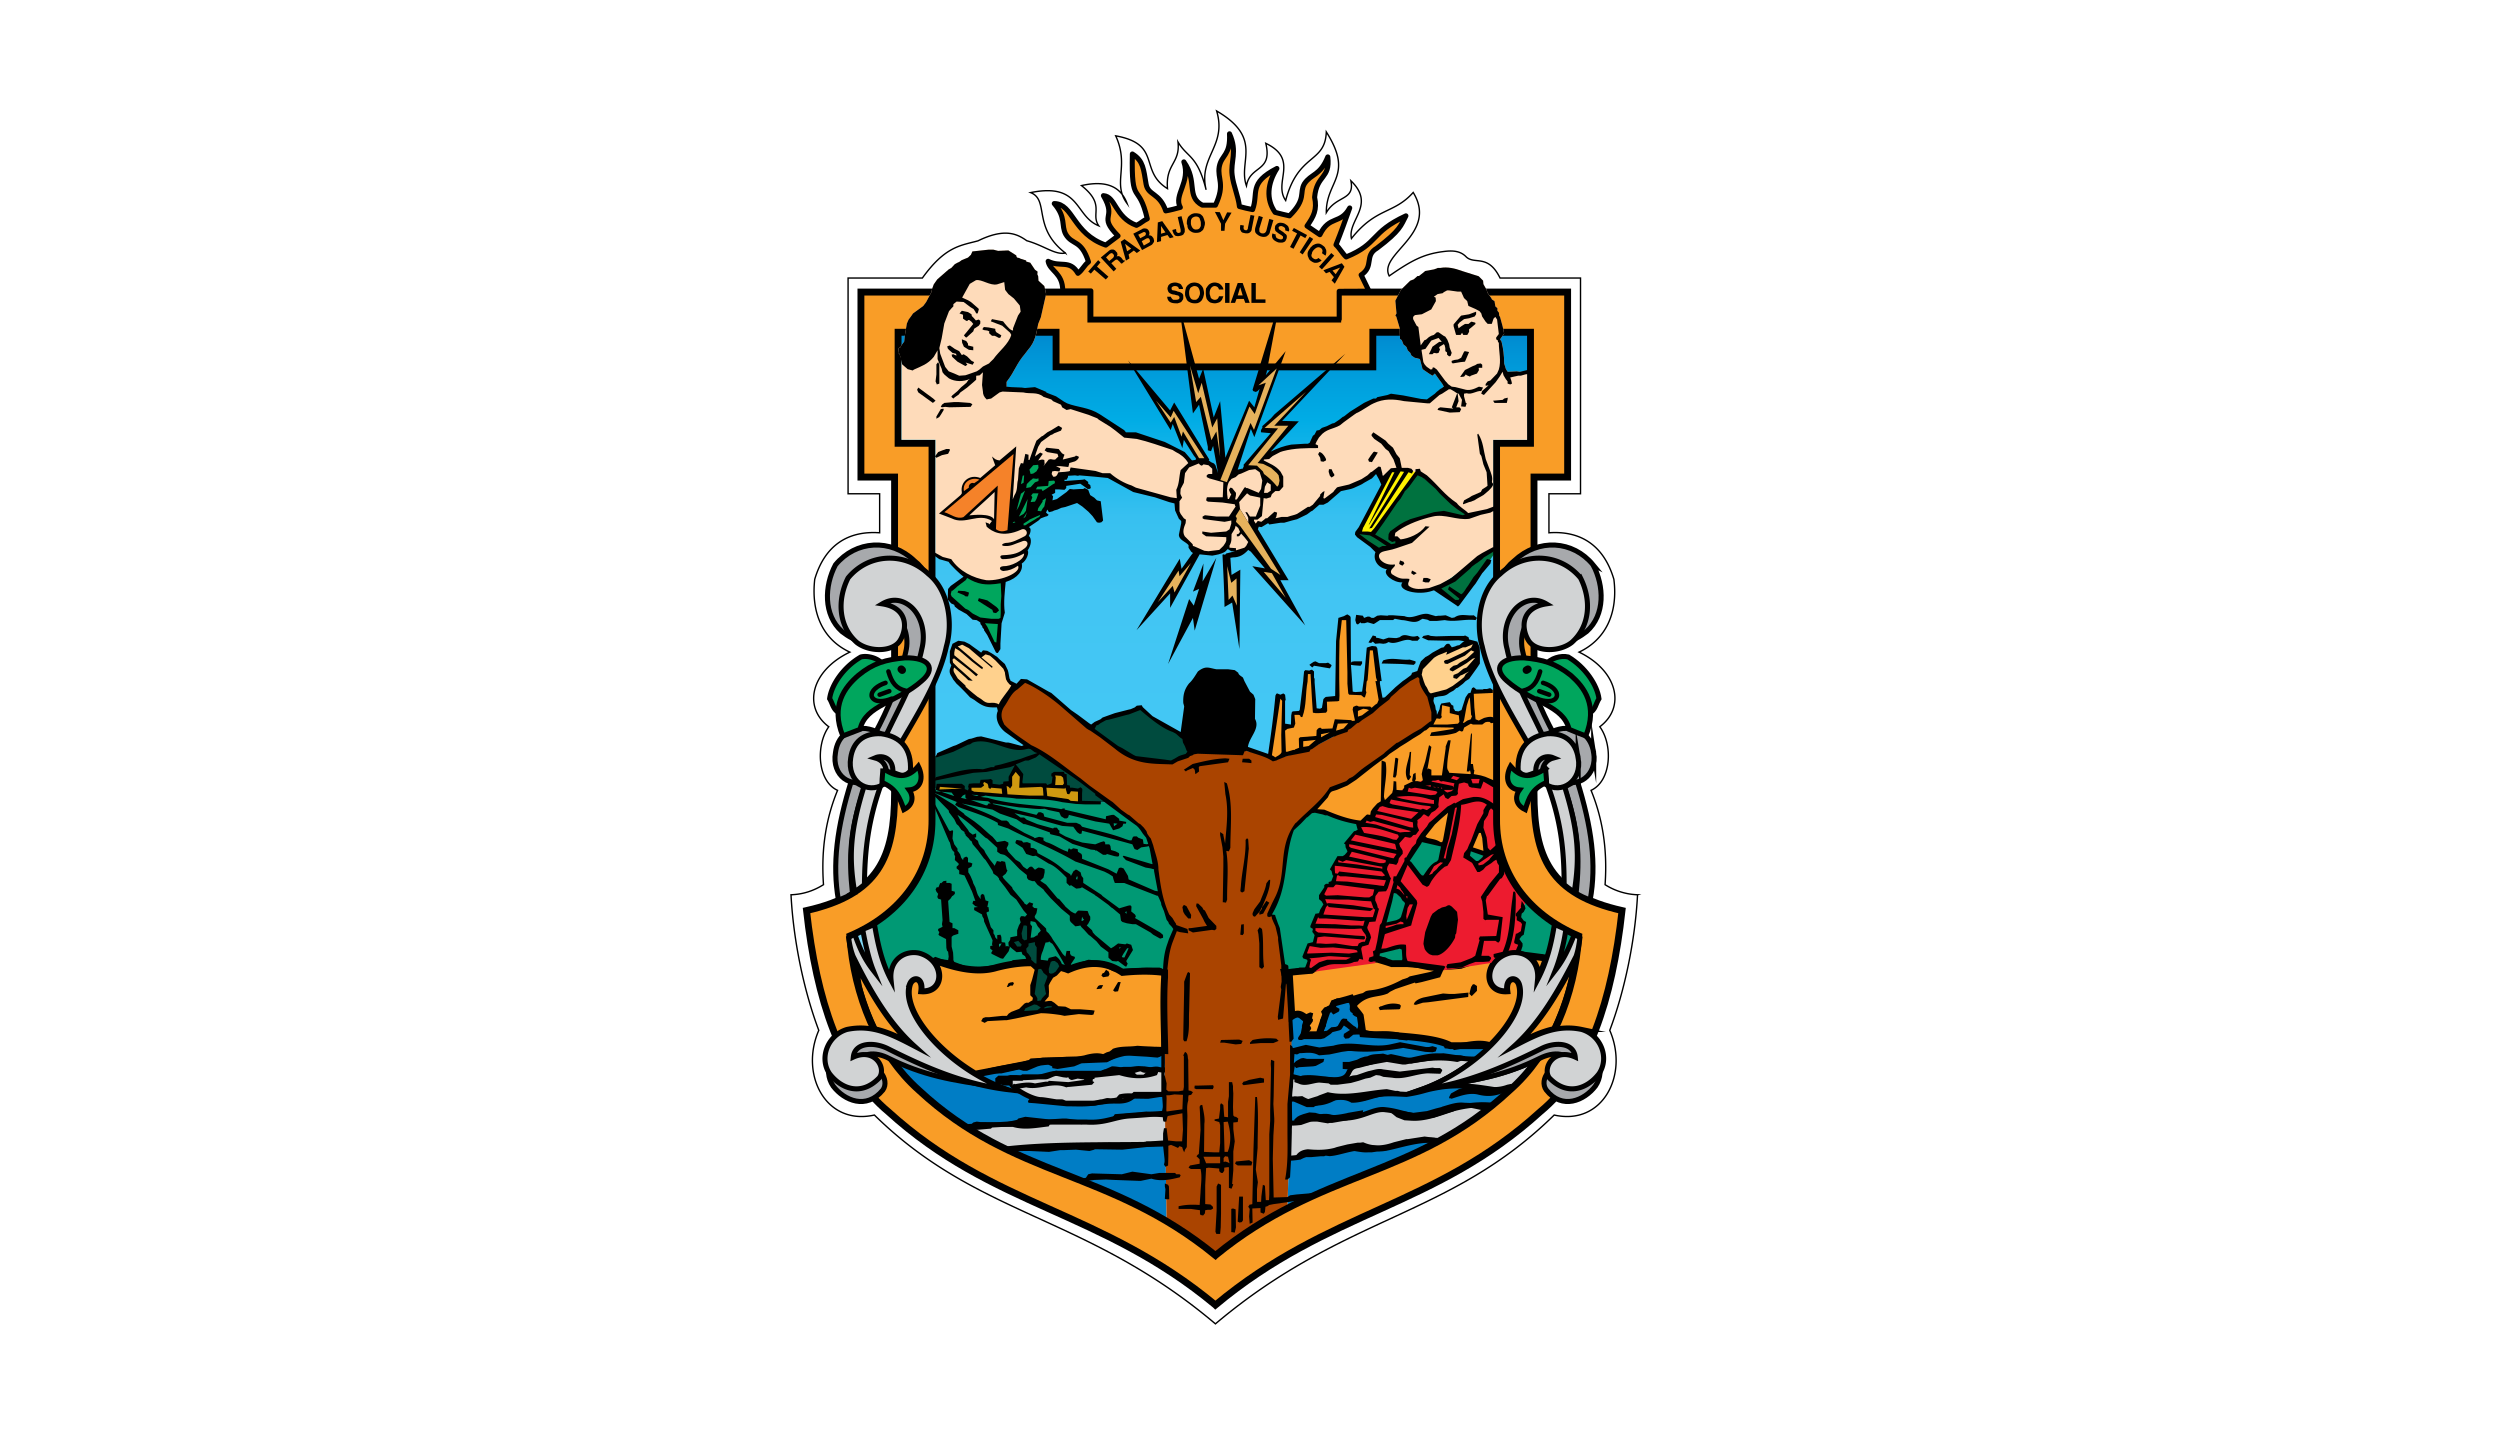 <svg xmlns="http://www.w3.org/2000/svg" xmlns:xlink="http://www.w3.org/1999/xlink" width="350" height="200" version="1" xmlns:cgf="https://coding.garden/flags"><defs><linearGradient y2="76.154" x2="109.103" y1="240.556" x1="109.103" gradientUnits="userSpaceOnUse" id="a"><stop offset="0" stop-color="#fff"></stop><stop offset=".5" stop-color="#44c8f5"></stop><stop offset=".718" stop-color="#42c5f3"></stop><stop offset=".8" stop-color="#37c0f0"></stop><stop offset=".859" stop-color="#1ab7eb"></stop><stop offset=".906" stop-color="#00ace5"></stop><stop offset=".948" stop-color="#009fdd"></stop><stop offset=".984" stop-color="#0091d4"></stop><stop offset="1" stop-color="#0089cf"></stop></linearGradient><linearGradient xlink:href="#a" id="b" gradientUnits="userSpaceOnUse" gradientTransform="translate(-317.673 -118.095)" x1="109.103" y1="240.556" x2="109.103" y2="76.154"></linearGradient></defs><path d="M350 0v200H0V0h350z" fill-rule="evenodd" fill="#fff"></path><g clip-rule="evenodd"><path stroke-miterlimit="22.926" d="M149.158 35.424c-1.435.305-2.95-1.029-5.408-1.722-1.308-.921-3.03-1.843-6.838.02-2.498.673-4.585.776-7.779 5.2h-10.402v30.202h4.419v5.466c-4.339-.308-7.655 1.66-9.088 6.512-.537 4.853 1.228 8.48 4.914 10.195-5.408 2.584-6.634 7.68-2.948 10.447-1.845 2.577-1.595 7.614 1.23 8.905-1.52 3.686-2.339 7.985-1.968 13.205-1.477.922-2.948 1.352-4.547 1.414.329 6.388 1.802 13.45 3.888 18.982-2.7 6.204.986 13.388 7.786 11.854 14.701 14.434 29.567 13.883 47.745 29.236 18.183-15.353 32.72-14.802 47.425-29.236 6.797 1.534 10.485-5.651 7.78-11.854 2.088-5.532 3.561-12.595 3.89-18.982a9.087 9.087 0 0 1-4.545-1.414c.367-5.22-.45-9.518-1.964-13.205 2.823-1.292 3.11-6.328 1.224-8.905 3.688-2.768 2.459-7.863-2.903-10.447 3.644-1.716 5.487-5.341 4.873-10.195-1.434-4.852-4.756-6.82-9.09-6.512v-5.466h4.42V38.922h-11.264c-1.718-3.481-3.602-1.78-4.79-3.01-1.02-1.022-2.496-.776-3.438-.655-2.461.367-4.097 1.146-7.29 3.377-1.595-3.093 6.92-5.854 3.359-11.691-2.746 3.073-5.16 2.047-8.646 6.45-.569-2.578 3.443-4.707-.08-8.085.574 2.802-2.006 2.003-3.44 4.462-.041-4.486 3.893-5.161 0-11.303-.163 4.444-3.929 2.91-5.688 9.602-1.804-2.577 1.964-5.712-2.785-8.006.98 4.074-2.212 3.03-2.705 5.958-1.227-3.439 2.415-6.633-4.176-10.484 1.471 4.915-2.58 6.37-1.474 11.039-1.231-4.915-2.62-4.466-3.935-6.697.329 3.011-1.757 3.032-1.472 6.53-4.054-2.515-.737-6.203-7.248-7.391 1.965 4.302-.533 6.595 1.596 9.481-.78-2.11-2.579-3.378-6.388-2.518 3.402 2.705 1.229 3.91 2.417 5.632-3.44-1.392-2.455-6.082-9.538-4.649 2.658 1.043.2 4.894 4.871 8.46z" fill="#fff" fill-rule="evenodd" stroke="#000" stroke-width=".197"></path><path d="M-208.365 122.461c-18.856-15.393-35.887-13.674-52.768-29.378-7.398-6.565-11.615-16.957-12.345-27.509 9.166-3.904 14.689-11.404 14.638-20.78v-66.965h-6.043v-19.77h28.134v6.168h56.412v-6.169h28.078v19.771h-6.041v66.963c-.054 9.377 5.468 16.877 14.638 20.781-.731 10.552-4.843 20.943-12.347 27.51-16.823 15.704-33.546 13.985-52.356 29.378z" fill="url(#b)" fill-rule="evenodd" transform="translate(333.964 79.49) scale(.786)"></path><path d="M163.07 147.073c-3.312-.184-6.175.062-8.22 1.17-2.95.122-5.897.244-8.848.303-3.119.596-6.315 1.242-9.476 1.837a25.176 25.176 0 0 0 4.52 2.16 35.866 35.866 0 0 1-4.485-.857c-4.583-.681-7.995-1.57-11.608-3.291 1.104 1.56 2.323 3.022 3.727 4.27 11.201 10.416 22.487 11.11 34.647 18.336l-.287-19.442c.074-1.362.061-2.897.03-4.486zm7.092 28.687c.042-.033.081-.057.122-.09l-1.664-1.09c.515.388 1.026.759 1.542 1.18zm33.18-24.052a36.366 36.366 0 0 1-4.388.835c3.696-1.295 7.158-3.612 9.71-6.145h-5.57c-1.724-.921-4.756-1.167-7.704-1.413-1.514-.06-3.072-.121-4.586-.243-.056-.407-.115-.786-.175-1.186-1.82-.062-3.641-.118-5.46-.18-.166.5-.346.999-.51 1.488h-2.088c.088-.522.193-1.043.29-1.565-.703-.023-1.41-.047-2.118-.074.19 7.303-.063 14.607-.382 21.909l-.118 4.039c10.828-5.611 20.932-7.039 31.08-16.508 1.445-1.265 2.707-2.726 3.827-4.313-3.69 1.773-7.156 2.668-11.808 3.356z" fill="#007dc5" fill-rule="evenodd"></path><path d="M187.002 147.198c.738 0 1.552 0 2.169-.062 1.026-.124 2.13-.43 3.07-.43 2.334-.183 5.289 0 7.657 0 .738.246 1.559.43 2.297.43h2.329c.373-.183.986-.43 1.395-.613h.329c-.738-.615-.857-.432-1.724-.615-.45-.125-.323-.43-1.064-.43-.41 0-.898-.309-1.265-.309-1.843-.305-3.89-.305-5.612-.492-.41 0-2.58-.613-2.746-.797-1.105-1.104-2.169-2.827-3.274-3.749-.78-.612-4.957.309-5.04.309-1.021.184-1.223.308-2.74.368-.367 0-2.012.556-2.296.556l.335 5.834h6.18z" fill="#007dc5" fill-rule="evenodd"></path><path stroke-miterlimit="22.926" d="M200.72 156.104c-3.072.555-4.302-.491-6.716-.735-2.009-.311-3.606 1.72-7.659 1.04-.98-.305-2.21.003-4.257.74-4.178.49-4.427-1.229-8.153-.74-4.38.554-3.392-1.105-9.58-.672-2.088.183-4.138.367-6.145.49-2.17.123-3.4 1.045-6.14.862h-6.721c-2.501.206-7 .417-10.086.66a52.896 52.896 0 0 0 5.547 3.11c7.755-.885 17.052-.425 23.584-.761 3.277-.124 4.994 1.535 8.6 1.042 3.81-.553 3.81 1.66 8.969.86 1.392-.737 2.539-.735 4.176-.492 1.802-.118 3.686-1.288 6.88-.675 1.47.173 5.224-1.608 8.503-1.129a47.891 47.891 0 0 0 7.43-4.975c-2.96-.26-5.349.338-8.232 1.375zm2.622-4.396a36.366 36.366 0 0 1-4.388.835c2.755-.966 5.378-2.504 7.597-4.27-1.66.024-3.26-.316-4.48-.46-1.475.247-3.03.49-4.505.733-.904-.18-1.885-.427-2.824-.613-1.72.433-2.866.8-4.545 1.23-2.095.245-.495 1.967-3.56 2.025-1.106-.16-2.493-.086-4.01-.02-2.43-.703-5.62-1.319-8.645-1.02-3.115.306-5.574-.924-9.872-.432-.696 0-1.23.186-1.926 0-.653-.183-1.722.37-2.251 0-.447-.246-1.231 0-1.723 0h-.858c-.372 0-1.067.37-1.437.37h-1.225c-.16 0-.286.184-.493.184h-6.427c-.7.183-1.068.492-1.437.492h-3.11l-.206.183h-3.11l-.213.184v.367h.742c0 .122.203.122.328.122h1.022c-1.022 0 2.336 2.337 4.013 2.337.372 0 1.97.306 2.131.306h.697c.166 0 .369.185.653.185h3.893c.286 0 .862-.185 1.022-.185.208 0 .738-.183.862-.183 1.968.183 2.783.062 3.52-.551l.284-.31h4.017c.737-.123.86-.31 1.23-.37 3.847-.492 6.062 1.046 9.949.496 5.116-.712 3.819.843 8.182.474 1.308.791 2.866.919 4.884-.29 1.309.058 2.577.118 3.886.183 2.252-.803 4.223-.554 5.899-.492 2.705-.433 2.213-.617 4.957-1.046 4.02-.516 6.824.474 9.345.59.035-.036.074-.062.11-.098 1.436-1.26 2.68-2.726 3.8-4.302-3.678 1.763-7.135 2.658-11.778 3.346z" fill="#d1d3d4" fill-rule="evenodd" stroke="#000" stroke-width=".708"></path><path d="M180.484 137.122c-.204-.243-.454-.492-.613-.735-.697-2.824-.326-6.634-2.047-8.477 2.334-3.134 1.798-9.276 3.152-11.548 1.843-2.026 4.176-3.994 5.443-6.02.824-.31 1.68-.555 2.542-.86 3.849-3.259 8.03-5.837 12.079-8.722-.776-2.15-1.597-4.364-2.374-6.574-3.44 2.703-6.88 5.345-10.322 8.047-1.677.92-3.395 1.78-5.12 2.702-1.632.492-3.312.983-4.912 1.413-4.79-2.089-9.582-2.089-14.373.491-2.004.122-3.931-.18-5.693-.921-5.61-3.626-9.952-8.351-14.948-10.748-1.721 1.289-3.07 3.01-3.477 5.59 1.388 2.456 6.266 4.667 9.337 7 3.477 2.643 7.042 5.28 10.563 7.926 2.99 2.764 1.846 11.67 4.957 14.251-2.823 4.729-1.271 14.988-1.64 21.622l.287 19.442a55.296 55.296 0 0 1 6.835 4.758c3.444-2.815 6.795-4.886 10.08-6.587l.118-4.039c.414-9.334.74-18.673.126-28.011z" fill="#a40" fill-rule="evenodd"></path><path d="M166.031 103.091c-2.377-.983-4.345-2.58-6.553-3.868-2.124.945-5.1.945-6.532 2.79 1.675 1.34 3.413 2.684 5.3 3.905 1.762.74 3.69 1.043 5.694.921a17.514 17.514 0 0 1 3.226-1.332l-1.135-2.416zm-20.07 2.54-.08.04-1.32-.92c-.159-.101-.32-.202-.48-.306l-1.764.246-5.282-1.418-6.677 2.827.124 5.161.983-1.351 3.192.121.289.738h.942v-.86l1.515-.062v-.367l1.1.059.25.551 1.557.124.491-.43.656-.18v-.737l.61-1.108.985.737-.12 1.535 4.627.184v-1.72h1.516l.083 1.782 2.003.37.124 1.906 3.893-.249.022-.012c-2.021-1.511-4.05-3.022-6.042-4.533-.945-.718-2.062-1.42-3.197-2.128z" fill="#004b3e" fill-rule="evenodd"></path><path d="M155.295 112.365c-4.01-.074-8.027-.675-12.035-.981-4.258-.364-8.522-.729-12.777-1.097v4.415c.035 6.427-2.446 11.391-8.066 14.684.448 2.515.939 5.158 2.33 7.797-.284-2.823 1.927-4.174 3.933-3.744.867.237 1.518.687 1.978 1.22l.32-.177c3.11 1.167 6.057 1.718 8.516.983 4.256-1.105 7.328-.737 10.031.305 3.194-1.41 5.568-.983 7.615.37 2.22-.218 4.2-.227 5.967.027.202-2.453.632-4.66 1.572-6.23-3.11-2.58-1.968-11.487-4.957-14.25-1.475-1.109-2.945-2.217-4.427-3.322zm37.526 20.985-.165.847.153-.023 3.896.569-.21-2.042-3.674.649zm-11.846-16.988c-1.353 2.273-.817 8.414-3.152 11.548 1.576 1.689 1.407 5.016 1.902 7.736l.146.371 3.12-.445.32-1.151-.697-.555.697-1.719h.534l.367-1.045-.534-1.349.737-1.661.534-.122.572-1.289-.572-1.167.693-1.597 1.026-.062.208-1.042-.371-1.29.9-1.478 1.064.124.493-.921-.368-1.167 1.227-1.656h.779l-.409-1.046 1.843-.797.05-.077-7.407-1.983c-1.171 1.274-2.524 2.545-3.702 3.84zm-58.558 13.024c-.202.119.004.014 0 0zm96.8.77a26.626 26.626 0 0 1-.877 3.945l.53.037c.557-.98 1.022-2.022 1.54-3.341.007.004.03.015.037.02l.026-.047c-.424-.199-.853-.398-1.257-.613zm-25.427-.82c.868-.17 1.76-.339 2.583-.504.246-.8.454-1.538.697-2.336-.607-.588-1.232-1.178-1.82-1.768a55.239 55.239 0 0 0-1.46 4.608zm12.278-11.088-.726 1.613 1.35 1.166 1.598-1.842-.086-.362-2.136-.575zm7.092 9.108c-.197.306-.364.676-.568.985.325.304.568.612.856.858-.121.491-.246.98-.367 1.414-.246.246-.41.426-.656.676v.55c.167.184.288.37.492.613-.127.32-.276.634-.423.955.39.049.77.156 1.113.337l2.958.222c.495-1.553.82-3.09 1.063-4.58l.048.02.045-.196c-1.505-.974-2.877-2.065-4-3.326-.176.486-.335.965-.56 1.472zm-16.06-6.92c.731.974 1.496 1.949 2.219 2.93.331-1.108.82-2.213 2.461-2.826.234-1.085.46-2.169.688-3.254l-2.9-.778a25.354 25.354 0 0 0-2.468 3.928z" fill="#009974" fill-rule="evenodd"></path><path stroke-miterlimit="22.926" d="M212.714 137.798c-.412-1.227-2.006-1.043-1.76.921-2.904.166-3.16-3.327-.7-4.81l-4.088.68c-.57.184-1.14.365-1.686.569-.9.062-1.757.125-2.7.183-.035-.002-.067-.01-.104-.01l-.429.072-2.027-.296c-.71-.068-1.422-.14-2.15-.195h-2.213c-.694-.246-1.352-.43-1.962-.613-.206-.018-.41-.03-.622-.048l-7.795 1.11a4.293 4.293 0 0 0-.88.473c-1.149.123-2.337.183-3.48.367-.096-.007-.19-.012-.287-.02.016.067.026.139.04.207.078.115.179.235.279.352l.376.015.33 5.528c.859-.553 1.265-.307 2.13.368-.125.74-.29 1.476-.415 2.213h2.088c.371-1.105.738-2.272 1.15-3.377.201-.124.45-.309.697-.433.041-.183.124-.368.243-.613.78-.246 1.597-.43 2.376-.675.207.43.325.92.489 1.413.246.309.577.675.823 1.043.122.8.246 1.659.368 2.521 1.514.121 3.072.183 4.585.243 2.948.246 5.98.492 7.705 1.414h5.57c3.014-3 4.76-6.304 4.049-8.602zm2.539-.615c.536-1.018.927-2.035 1.256-3.045-.96-.13-1.917-.26-2.874-.379 1.048.566 1.79 1.72 1.618 3.424zm5.033-2.612c-2.225 4.3-4.643 8.385-7.935 11.495l.512-.067c1.642-.841 3.17-1.539 4.762-1.865 1.426-2.963 2.423-6.195 2.971-9.528a6.914 6.914 0 0 0-.31-.035zm-57.245 2.279-.001-.691c-1.749-.246-3.708-.237-5.9-.018-2.046-1.353-4.42-1.78-7.614-.37-2.703-1.042-5.776-1.41-10.032-.305-2.459.735-5.407.183-8.516-.983-.107.058-.214.118-.32.177 1.42 1.669.871 4.201-1.606 4.06.246-1.965-1.267-2.149-1.724-.922-1.084 3.41 3.291 9.043 9.199 12.586 3.16-.595 6.357-1.242 9.476-1.837 2.95-.06 5.897-.18 8.847-.302 2.045-1.109 4.91-1.356 8.221-1.17-.067-3.343-.235-6.972-.03-10.225zm-43.33-1.693c.164.969.304 1.949.457 2.921a34.218 34.218 0 0 0 2.253 6.076c1.855.395 3.627 1.27 5.606 2.306-3.378-3.036-5.808-7.114-7.986-11.407-.11.037-.219.069-.33.104z" fill="#f99d27" fill-rule="evenodd" stroke="#000" stroke-width=".962"></path><path d="m209.398 96.583-2.868.122-1.229 1.167-.737 2.15-1.229-.43-.125-.616-1.224-.305-.37 1.473-.697.246-.735 1.229c-3.81 2.15-7.495 4.79-11.098 7.863l-2.703 1.045-2.42 2.824 6.636 2.026 11.63 2.827 5.94 1.35c2.293-.92 1.597-1.658 1.351-6.573l-.166-3.132.044-13.266z" fill="#f99d27" fill-rule="evenodd"></path><path fill="#004b3e" fill-rule="evenodd" d="m144.24 131.596-.12-1.906-.943-.614-.614 2.213-.985.367.122.737.368.43 1.315.063.612 1.35.986 1.105-.451 3.87.45.983-1.557.8-1.146 1.105 3.113-.37 3.195-.305-1.108-.86-1.597-.183.738-.987-.163-1.475.49-1.04.904-.433.609-1.043-.164-.675-.571-.493-.778.126-.45 1.23-.985-.496-.12-1.045.817-2.27-.57-.491-1.398.307z"></path><path d="M209.282 134.733c.46-.568 1.135-1.045 2.039-1.293.39-.083.785-.083 1.173-.033.148-.32.296-.634.423-.954-.204-.244-.325-.43-.492-.613v-.55c.246-.25.41-.431.656-.677.12-.433.246-.922.367-1.413-.288-.246-.53-.554-.856-.859.204-.308.37-.678.568-.984.226-.508.385-.987.56-1.472-2.702-3.04-4.224-6.844-4.2-11.182v-4.636l-.249-.155-1.594-.982-4.427-.368-2.945.308-3.191 1.105-1.849 1.352-1.719.98-1.514 2.276-1.843.797.41 1.045h-.78l-1.226 1.657.367 1.166-.492.922-1.064-.125-.9 1.48.37 1.288-.208 1.043-1.024.06-.693 1.597.572 1.167-.572 1.29-.534.12-.737 1.663.534 1.348-.367 1.045h-.534l-.697 1.72.697.554-.492 1.78 9.706-1.35.296-1.5 3.674-.649.25 2.394c1.797.246 3.56.495 5.402.738 2.377-.353 4.756-.732 7.135-1.1zm-1.893-19.417.901 3.87-1.598 1.842-1.35-1.166 2.047-4.546zm-11.016 13.516c-.823.165-1.715.335-2.583.504a54.84 54.84 0 0 1 1.46-4.608c.587.59 1.212 1.18 1.819 1.77-.241.796-.45 1.535-.696 2.334zm2.946-5.467c-.723-.98-1.488-1.955-2.22-2.93 1.94-3.815 4.136-6.305 6.297-7.534-.55 2.547-1.065 5.093-1.616 7.638-1.64.613-2.13 1.719-2.461 2.826z" fill="#ed1b2f" fill-rule="evenodd"></path><path d="M216.029 133.623h-2.086l-.125.12-.12.123.696.494 1.759.06.122-.371-.246-.426zm-32.066-40.42 1.845.308.37.062.241-.37-.036-.122-.452-.308-.289.062h-.984l-.488-.246-.243.062-.374.246-.243.184.406.367.247-.246zm9.667-.735-.205.43h.45l2.374.06 1.68.123.246-.246v-.246l-.818-.246c-1.232.125-2.456-.367-3.727.125zm5.161-3.135-.328-.305-.288.06c-.818.183-1.472-.554-2.207.12l-.456.125h-.163l-.94-.062-.737.248-.657-.186-.368-.062v-.183l-.45-.124-.616.983.37.062.246-.183.33.305.615-.06.53.06.372-.06.367-.184c1.102.492 2.21-.678 3.274-.186h.78l.326-.368zm1.147 60.938 1.719.06.246-.428v-.128l-.287-.242h-.697l-.368-.063-4.582.551-2.339-.305c-.735-.183-1.353.125-2.05.243l-.406.128-1.228.426-.573.063c-2.378.8-4.67-.306-7.042 0l-.866.305-.243.308v.309l.533.183c.981.492 1.962-.061 2.948-.121l1.307.12.287.185h.945l1.882-.246 1.108-.306.942-.309.655-.124.817-.367.534.062.491.186 1.23.118c1.677.31 3.316-.549 5.037-.608zm-18.84.06.163-1.044.204.246.41-.125 1.97-.12.368-.063 1.063-.553.122-.427h-2.412l-.536-.125-.329.059-.655.368-.326.308.083-1.289.37.058.368-.18c.86 0 1.719-.246 2.699.306l1.476-.125 1.721-.364.9-.124h.369c2.456.246 4.873 0 7.332-.43l3.072.554 1.022.06.451-.122.166-.492-.045-.062-.573-.183-.49.12h-.41l-3.645-.674-1.395.312c-2.66.55-5.28-.62-7.943.18l-1.964.246-1.884-.367-1.68.429h-.163v-.062l-.08-.183-.29-.184v4.177l-.365 4.112v3.75c0 2.27.118 4.421-.329 6.817h.329l.365-.31.165-2.884.084-3.439v-.43c.12-1.967-.125-3.93.162-5.898l.08-1.844zm24.49-11.366-1.968.186h-.738l-.858-.062-2.704.554c-.49.12-1.27.427-1.391.981l.288.061.98-.305.74-.062 5.61-.737.041-.616zm-17.078 16.89c-1.472.311-2.868.436-4.34-.056l-.86-.062-.862.246-.489.183-.332.184-.406.368-.082.677.488-.061 1.108-.433 1.067.125h.613l1.475.246.287-.062h.326l2.13-.368.205-.124 1.843-.368.166-.92-2.133.369-.204.056zm9.911-10.378.042.186 1.677.18.41.127.33-.064.16-.614-2.455-.183-.164.368zm5.531 3.195h.121l.899-.306.123-.492-.615-.125h-1.598l-.735-.183c-1.475-.306-3.071.183-4.585.495l-1.106.059-1.353-.187-1.473-.429c-.821.12-1.434 0-2.172.37l-.41.06-.573.186-.49.246-1.107.306h-.898v.98l.859.065 1.843-.43 1.105-.186 2.376-.43 2.21.368h.371c2.414-.493 4.788-.794 7.208-.367zm-8.603 4.73.534-.059.204-.436-.368-.184h-.37l-1.186-.242c-2.746.183-5.528 1.046-8.271.426l-1.189.436-.246.118-.411.124-1.556.493-.37-.184-.656-.367h-.325l-.121.367.12.184.083.183 1.719.735h.987l.163-.121.568-.184.291-.062.693-.367.412-.121c.984-.062 2.044-.43 3.149.242 2.012.064 4.101-1.289 6.146-.981zm12.942-39.253.204-.672.248-.312.365.312.163.243-.122-1.164c-.858-.62-1.638-.983-2.456-.983h-.406l-1.479.305-1.104.613-.083-.121-.489.306-.491.248-2.13 1.902-.45.368-.289.495-.817.98-.617.921-.12.493-.534.554-.815 1.41h-.123l-.125.123v.372l-1.15 2.146h-.367l-.08.555.08.246-1.677 5.712-.246.306-.125.8-.246 1.475-.283 1.23-.33.18.081.432v.244l-.572.183-.124.495.248.121h.244l.204-.062h.533l.863.125c1.064.674 1.965.612 3.03.612 1.393-.121 2.7.551 4.053.551l-.572.187-2.827.613-.287.187-.325.118-.41.124c-1.6.862-3.155 1.416-4.672 1.537l-.325.06-.164.061-.37.247-.492.123-.82.244-.368.124-1.268.246h-.694l-.37.183-.41.371-.247.49-.204.061-.534.183-.447.555.08.246.246.368-.204.123-.247.489.125.495-.492.984-.495.797-.978-.246.077-.121.492-.679v-.183l-.2-.368.12-.062.33-.491v-.31l-.125-.058.166-.738-.41-.124-.698.308-.776.063-.205.308.735.614-.041.12-.201.554.2.122.042.308-.735 1.105-.041.246.16.12h.374l.322-.12h2.335l.492-.121.9-.614.25-.246.98-.246.246-.124.371-.553.45.308.285.246.127.063-.862.553-.046.367.246.31.494-.063.61-.492c.783-.062 1.48-.062 2.213.246h.735l1.971-.062.98.309.534.183 1.064.124.494-.186-.206-.613h-.86l-.533-.306a9.962 9.962 0 0 0-3.565-.062l-1.594-.432v-2.15l-.612-.306-.371-.43.287-.37c1.473-1.535 2.823-1.106 4.3-1.72l.325-.246.738-.37 2.746-.92.08.123.86-.184 2.58-.675.41-.925.082-.121.246-.43-.205-.121-5.078-.675c-.367-.8-.124-1.417-.243-2.275-.945-.184-1.805.183-2.785.494l-.66.059.494-2.027.121-.062.738-.243 2.827-.921c.246-1.046.612-2.091.859-3.134l-.084-.371-2.25-2.7.983-2.277 1.392 1.845.697.922.612.308.288-.183.329-.613c.53-.8 1.022-1.354 1.88-2.03l.373-.124.491-.797c.613-2.642 1.31-5.159 1.43-7.741 1.23-.12 2.38-.982 3.607 0l-.166.185-.326.554v.43l-.86 1.535-.903 2.394-.244.492-.248.612-.45.557-.118.61 1.224.741.082.119.658 1.17h.329l.489-.309.368-.43.779-.492.367-.305.328-.184.125.306v.124l.246.367v.981l-1.312 1.6-1.227 1.844.202.612.165 1.473v.983l.246.187.247-.065h1.68v.127l-.372 2.145-2.296.063-.16.37.125.124-.617 2.21-.49.31-1.558.613-1.84.243-.167.37.125.25 2.005-.125 1.108-.495.86-.305h1.104l.819-.062.247-.37v-.185l-.328-.243h-1.025l.37-2.088h1.593l.372.246.124-.062.16-.246.366-3.257-2.084-.367-.287-1.968.166-.613.121-.058 1.718-2.34.246-.121.329-.55v-.8l-.209-.309-.24-.919-.127-.186v-.368l-.16-.367-.245-.8-.205-.309-.166.184-.614.55-.327-.367-.164-1.473-.45-1.35.083-.922.53-.798zm-18.181 28.259.202.243v.492l-.202.675-.123.246-.128-.246-.41-.246-.855-.738v-.183l-.575-.06-.246.185-.49.858-.245.124-.656.06-.615.494-.492.06.166-.37.201-.369c0-.674.368-1.289.288-1.905l.205-.367.283.062-.036.305.285.309.574-.309.122-.062.124-.12.039-.31-.534-.305.168-.43 1.845-.12-.046.98.124.305.288.187v.183l.326.246.413.126zm5.858-9.585.28.121.087 1.292-.086.369h-.901l-.818-.184-.533-.37-.857-.184.04-.368 2.788-.676zm.118-3.437-.574.058-.49.184-1.025.31v-.31l.412-.059 1.102-.248.456-.246.118-.063.37.124.04.25h-.409zm1.722-2.767-.574 1.473-.288.675-.078-.49.202-1.169.287-.489h.45zm-.738-1.105-.08.306-.163-.368.243.062zm-.945 2.886-.243.246-.412.187-1.348.305.78-2.948.242-1.167.326.06.616.553.249.43.283.248.084.183-.577 1.903zm0-3.869.248.308.246.43-.124-.063-.039-.062-.248-.305-.325-.308-.371-.122.125-.492.331.306.118.186.039.122zm3.155-1.965h-.204l-.246-.246-1.268-1.659-.205-.121.572-.862 1.025-1.538.122-.244 2.663.613-.37 1.846-.202.246c-.862.303-1.395 1.286-1.887 1.965zm2.13-1.23-.287.37-.45.368-.162.247-.45.183.696-1.229.9-.553.368.064-.614.55zm.492-3.44h-.246c-.616-.429-1.268-.429-1.884-.612l-.205-.187 1.313-1.657.86-.8.983-.855-.7 3.804-.121.307zm1.347-1.105-.609 2.027-.25 1.414-.122-.063h-.16l.491-1.843.283-.98.822-4.24.284-.066-.739 3.75zm3.814-.183h.246l.202.737.166 1.782-.166-.066-1.306-.426.858-2.027zm-.408 3.932-.862-.738.12-.616 1.763.616-.166.243-.202.188-.367.308h-.286v-.001zm2.127-.862.367-.122-.53.613-.124.186-.86.672-.246.06-.368.065-.08-.248 1.841-1.226zm-15.357 21.192h-.12l-.291.183.166.371.569-.062 2.134-.06.123-.065.119-.43-.157-.182c-.865-.244-1.683-.123-2.543.245zm-3.48-53.504.165.062.366-.305.082.124h.491l.41-.124.86.244.207-.119.655-.432h1.842l.244-.187.983.187c.865 0 1.802.613 2.665-.063l.246-.124.657.124.368.184h.938l1.145-.121c1.436.308 2.829-.187 4.305 0l.201-.308-.45-.367c-.9.12-1.842-.309-2.702.308l-.371.059-.86-.367-.735.062h-.286l-.368.059-1.064-.305c-1.108-.184-2.13.796-3.319.305l-1.597-.121h-.613l-.163.062-.941-.062-.496.062-.49.305h-.286l-.328-.183h-.246l-.492.183-.163-.305-.492-.062-.453-.063-.118.738.118.432.085.118zm13.759 43.923.041-.431.125-.186.246-1.905-.128-1.105-.737-.738-.284-.183h-.244l-.331.183-.53.124-.329.183-.163.063-.819.616-.246.43-.776 2.15-.21 1.29-.039.367.163.675c.124.305.495.676.74.8l.368.122h.735c.98-.246 1.963-1.535 2.418-2.455zm-62.78 1.164-.122.065-.083-.554-.49-.062-.044-.735-.12-.31-.453.06v.617l-.281-.309-.083-.308-.167-.246v-.431l-.203-.246-.162-.183-.62-2.027.167-.123.205-.06-.079-.612h-.166l.166-.801-.41-.125-.208-.797-.287-.124-.203.25v.49l-.369-.554-.121-.308-.246-.8-.288-.555-.082-.302-.287-.678-.202-.368-.127-.186v-.55l.452-.247.124-.432-.247-.118-.367-.065v-.614l-.243-.183-.248.121-.124.062-.08.31-.249-.31-.162-.491-.207-.306-.16-.183v-.308l-.451-.614-.249-.8.083-1.043-.083-.124-.367.124-.123-.124-2.129-3.932-.126.184 2.255 5.283.123.183.203.803.164.303.249.248v.368l.12.183-.04.554.53.49v.183l-.284.247v.247l.366.304v.496l.74.183.776 1.656.126.309.08.123.124.309.41 1.165h-.288l-.122.37.41.367.367.125-.532.058v.371l1.104.613.04.246.209.368.038.367 1.19 2.643-.083.554.083.183-.327.06v.37l.327.246-.208.37.125.125 1.225.61.327.06.78-1.045.192-.63-.062-.05-.416-.053zm-.94.065h-.124v-.37l.369-.063-.245.433zm66.789 5.525-.367-.246h-.202l-.249.37-.162.613-.081.37.326.31.735-.74v-.677zm1.395 8.663.613-.062-.163-.737c-2.089-.614-4.258.37-6.351.37l-.16.121.16.371.577.058.405-.058.249.183.122.06c1.475-.306 3.035-.43 4.548-.306zm2.827 5.159c-1.763.678-3.606.12-5.324.183l-1.433.433-1.106.613-.249.49v.188h.212l.114.056c1.153-.367 2.38-.86 3.61-.61 1.185.309 2.208.309 3.394-.124l.987-.372.613-.367v-.427l-.246-.186-.572.123zm-33.704-25.737-.614.92v.183l-.37.493v.309h.124l.41-.122.858-1.537-.408-.246zm-.614 9.521.284-.309c-.246-1.777 0-3.501-.284-5.285l-.325-.243-.288.429.119.554.124 1.29v3.317l.37.247zm2.332 10.075-.325-.306a10.073 10.073 0 0 0-3.322.18l-.364.373v.181l1.552-.125h1.721l.738-.303zm-1.35-22.544-.368.487c-.125.864-.575 1.726-.86 2.522l-.821 1.105-.248.551v.247l.124.186.208.063.613-.679.409-.738c.494-1.163 1.108-2.453 1.108-3.744h-.165zm-4.013 7.678.33.06.16-.246v-1.287l-.369.059-.12 1.351v.063zm-8.354 33.663-.164-.124h-.45l-.165-.183H162.3l-1.102.183-2.667-.367-1.473.367-4.176-.12-.532.12-.328.496-.616.117v.433h.08l.781-.124.942-.125 1.638-.06 1.229.06 3.317.125h.327l1.477-.309c1.348.433 2.698.124 3.967-.187l.127-.302zm9.907-57.682v-.367l-.326-.249h-.897l-.087.495.738.06.572.061zm1.762 44.166-.53-.124-1.558.308-.492.187-.284.058-.208.309.208.186 2.865-.37v-.554zm-4.052 11.917.37.248h1.92l.124-.495-.45-.246-1.84.184-.124.31zm-.288 6.265-.243.062v3.254h.121l.368.065.166-.737-.045-2.518-.367-.126zm34.768-14.805-.368.065h-.367l-1.683-.065c-1.02-.12-2.006.246-3.07.554l-.12.06-.741.185-1.268.372-1.923.246-3.113-.495-.125.367.901.738 1.108.433.943.059h.04c1.926.125 3.808-.61 5.855-1.289.86-.492 1.638-.616 2.58-.492l1.473.31.78.182.858-.616v-.306l-.406-.244-1.354-.064zm-26.783 12.963-.365.246-1.928.062-.121-5.407.08-3.256.124-1.963v-.431l-.124-2.03.041-1.104.083-4.915-.45-.18-.041.613.04.612-.12 5.838v1.472l-.125 1.905v8.417l-.04.797h-.449l-.123-2.026-.288-.121-.204 1.596-.045.797h-.572v-1.781l.124-.983-.29-1.781.251-3.01c0-2.394.16-4.729-.085-7.126h-.246l-.247 7.31-.162 7.68-.205.06h-.162l-.206.307.206.309-.083 1.043.083 1.045.406-.183-.04-1.968 1.148-.058v.613l.45.184.166-.246.08-.739.246-.062.286-.183.614-.12 4.257-.614.54-.186v-.246l.444-.06.163-.433-2.208.188-.903.118zm-38.78-32.188 1.597-.185h.572l.86.8-.37 1.412-.246.736v1.415l.37.368-.08.368-.165.062-.369.249h-.325l-.247.12-.735.736-1.111.43-.369.246-.244.308h-.654l-1.807.186h-.526l-.37.122-.246.43.37.183.119.062.411-.246 2.333-.125h.329l1.271-.243 3.521-.738c.901 0 1.843.122 2.74.247l.575.121 2.006-.246 1.805.124.246-.062.164-.55-.41-.063-1.6-.122h-1.308l-.776-.37-.983-.062-.576-.489-.412-.25h-.326l-.408.064h-.204l.572-.676.04-.675-.04-.86.165-.367.45-.737.123-.063.408-.246.576-.614 1.022.06h.49l.247-.306.573-.246.982-.246 1.396-.37 1.063.308 1.022.554.45.246 2.008.368c1.598-.062 3.154-.554 4.75-.062l.164-.492-.04-.18-.326-.124h-1.761l-3.893.183-.985-.492-.368-.062-.735-.491-.41-.06-1.8-.183-.904.305-.736.247-.82.37v-.31l.574-.858-.082-.187-.246-.061-.246-.122-.123-.246v-.371h-.49l-.163.8-.372-.364-.736-1.11-.613-.857-.25-.43-.365-.494-.328-.306-.04-.37-.247-.244-1.31-1.229-.04-.246.247-.432.123-.675-.454-.062-.244-.244.122-.368-.533-.183-.37.368-.325-.184-.042-.124-1.186-1.41-.412-.492-.084-.248-.898-.92-.326-.37-.126-.247.452-.367.243-.433-.12-.18-.206-1.045-.49-.121-.126.12-.528-.12-.327.672-.168-.244-.447-.553-.129-.184-.526-.798-.207-.432-.491-.492-.246-.37-.123-.427-.247-.183-.246-.246.246-.063v-.554l-.49.183-.49-.367-.163-.31-1.107-1.409-.367-.678c1.391.862 2.865 2.275 3.931 3.197l.245.12 1.39 1.29v.554l.452.308.53.122c.697.367 1.438 1.291 2.174 2.029l.98.797.042.429.205.247.534.185h.327l.37.49.86.675.163.246.858.984 1.477 1.471.448.372.533.43.206.183v.616l.122.244.655.614.45-.06.244-.06.166.243.37.367.613.679.328.243.78.679.61.737 1.07.797v.735l.038.066.489.429.578.06.244-.06.982.738.163.058.206-.43-.125-.182-.081-.184.94-1.535-.082-.246-.162-.494-.616-.184-.201.124-1.025-.124-.574.433-.41.246-2.209-1.846-.329-.368-.122-.309-.737-.671.205-.248.284-.555v-.426l-.163-.249-.204-.551-1.271-.061-.123.061-.327.37-.287-.124-.327-.183-.776-.679-.083-.12-.78-.919-.245-.124-1.595-1.906-.818-.55.45-.433.163-.737v-.427l-.37-.183-.491-.066-.126.066-.367.243-.41-.43h-.246l-.122.062-.327.309-.532-.372-.452-.614-.611-.366-1.022-1.108-.25-.488.25-.495v-.308l-.493-.244-1.102.18-.244-.308-.37-.43-.456-.368-1.224-1.104-.863-.678-1.35-.922-.122-.183-.74-.551-.366-.43-.409-.309-2.417-1.475-.365.124 2.043 2.089.125.124.04.244.74.983.326.675.285.247.368.55.454.309v.184l.123.123.043.184.447.43.163.248.206.12.163.43.738.858.82 1.107.247.246.367.554.614.98.12.371.533.367.247.31v.12l.08.125.78.98.739 1.046.819.675 1.022 1.536.491.553-.287.31-.244-.064h-.329l-.163.31.038.245.083.305-.248.433-.243.672v.798l-.942.186-.043.37-.242.368.035.43.13.115.077.01-.014.041.298.263.618.493.698-.063.118.37.37.244.167.37-1.843.185-.411.246-.735.246c-1.72.183-3.526.678-5.284.429l-1.8-.675-.126-.246v-.305l-.04-.738-.205-.859v-1.351l.204-.187.166-.062.571-.184v-.492l-.57-.304h-.25v-.676l-.407-.186-.204-2.948.327-.309.243-.368.124-.058.247-.249v-.306l-.45-.123v-.981l-.287-.124h-.45v-.306l-.41.062-.327.302-.123-.058-.249.613h-.244l-.16.309.117.307.248.306-.122.433.122.243.41.124.204 2.89-.083.553.083.368-.615.302v.249l.164.186-.125.367.125.122.942.492.042 1.229.082.368.164.183.08.674-.078.492-2.087-.306.693.735c1.598.186 2.745.74 3.81 1.107l1.596.122 5.079-.922zm15.438-1.593.246-.374.286-.427h.208l-.576 1.287h-.246l-.122-.122.204-.364zm-.573-.926h.248l-.248.184v-.184zm-5.202-4.297.164.304.125.122-.29.186-.08-.059.081-.553zm-6.262 13.083-1.844.121.164-.368 1.105-.492.121-.061.369.061.575.368-.49.371zm1.39-.554h.57l.125.123-1.105.184v-.124l.41-.183zm0-4.053-.41 1.102.164.924.084.309-.575.613-.163.306-.37.06h-.12v-.366l-.124-.246-.247-.368.492-3.44.161-.062h.247l.244.368.087.183.53.43v.187zm1.188-.8-.368.246-.328.062-.246-.124-.04-.55.286-.984.243-.122h.328l.41.306.205.433-.49.733zm-1.804-2.89.37-1.163.45-.062.04-.121.125.12.364.247.25.371 1.102 1.902.372.675h-.372a2.137 2.137 0 0 0-.899-1.229l-.982.249-.367 1.042-.248-.062-.368-.124c-.242-.611-.121-1.228.163-1.845zm-1.714-4.173.61.122c.246.185.246.553.613.862l.207.367-.368.368-.122.308h-.123l-.372.246-.444.063.2-1.598-.2-.246-.048-.123.047-.37zm-.292 3.499v-.368l.9-.183v.368l.247.37-.039 2.273-.207-.062-.532-.49v-.245l-.37-.551-.246-.249-.08-.492.327-.371zm-1.105.065h-.49l-.204-.309-.246-.308.613-.183.49.551-.163.25zm.533-.862-.29-.244-.118-.74.118-.43.165-.672h.37l.122.12v1.845l-.367.12zm69.54-3.256.077-.49.287-.247.246-.492-.124-.43-.41-.612-.121.796.046.124-.744.862v.306l.123.125v.492l.575.305.163.249-.163.98-.492.306-.207.061-.244 1.168.08.183.496.184-.495 1.17-.365-.187-.492-.125c.901-2.394.98-4.787 1.02-7.184l-.04-.863-.079-.243h-.246l-.124 1.046c-.368 2.457-.284 4.912-1.355 7.368l-1.267.312v.364l.163.187 3.443-.31.446-1.353v-.368l-.446-.612.326-.433.287-.181.328-1.783-.328-.18-.364-.495zm-39.317-3.624.243.186.329-.186.616-5.958-.083-1.289-.162-.184-.208.244c.083 2.212-.53 4.361-.655 6.45l-.08.737zm-.368 46.254.244.125.329-.06.162-.245v-3.322h-.53l-.205 3.502zm-2.95-4.912v3.378l-.166 2.948.127.305h.531l.083-.918.042-1.967v-3.991l-.412-.187-.204.432zm2.089.306.246-.613-.163-.062.163-1.903v-2.642l.205-1.413-.205-1.719v-.922l.616-.061.077-.493-.322-.246h-.166l-.205-.184-.042-1.17.042-1.902-.042-.612v-.433l-.121-.551h-.453v1.964l-.12.8v2.148l-.535-.06-.122-1.658-.324-.244-.125.244v.554l-.166 1.35-.613.122v.184l.655.187.124.429v2.518l-.124 1.29h-.777l-1.354-.06.043-3.931c.122-.801-.122-1.721-.287-2.643-.123 0-.328 0-.37.306l.043.74.081 2.455-.244 3.381-.124.06-.201.243.2.186.245.249v.61l-1.35.248-.202.306.326.183h1.35c.247 1.105.04 2.15 0 3.26l-.124 1.778c-.98-.063-1.92-.063-2.95.183v.37h1.724l1.27.183v.555l.12.121.327.062.249-.308.04-.43.366-.062h.45l.29-.184-.041-.246-.327-.308-.739-.06v-2.642l.125-2.395.367-.06 1.474.12v.371l.249.246h.243l.204-.311v-.427l.409-.062h.246v2.888l.369.123zm-1.597-3.564h-1.965l-.369-.92h2.333v.92h.001zm1.066-5.833c.366 1.228.492 2.52.16 3.747l-.16.492h-.453l-.041-1.597-.083-2.58.577-.062zm.04 5.71-.369-.123-.248.06v-.55l.204-.248.412.065.207.919-.207-.122zm-8.393 3.136-.454-.187v.433l.084.367-.084 1.351.206.062h.409l-.04-1.78-.121-.246zm35.91-6.759-2.373.368h-.202l-1.724.433c-1.395.489-2.827.672-4.296 0l-.412.06h-.367l-1.434.246-1.473.367-.37.124c-1.229.306-2.376.306-3.682.183-.62.06-1.236.246-1.646.862l.25.244h1.839l1.351-.124h.492l.246-.18.776-.187.945-.305c1.393-.492 2.868.246 4.216.12h.492l2.092-.307.447-.244.86-.186 2.992-.672 2.047.06.657-.185.081-.309-.368-.183-1.436-.185zm-52.62-1.416.164-.303 2.172-.246h.407l1.923.246.164-.494-2.375-.306h-.492l-1.924.122-3.315-.368-.984.246-.162.18-1.682.374-2.986-.061h-.492l-.494-.062-.49.123-.247.246v.303l-.246.065-.08.371.203.121 2.865-.248.208-.31.615.066h2.209c1.64.492 3.358.125 5.039-.065zm-5.04-19.714.167-.308-.123-.184-.411.062-.242.122-.21.491h.21l.284-.183h.326zm11.429 13.084.041-.187 3.439-.367c1.84.554 3.52.617 5.283 0l.204-.492.123-.43-2.09-.305h-.242l-1.355.246c-.981.118-1.965-.246-2.947-.246l-1.107.488-.368.128-.981.305-4.425.063-.819-.368-.86.118-1.843.492-1.146.124-1.802-.124h-.901l-.371.124v.368l.37.183c2.09.125 4.095 0 6.145-.612l.408.06.863.185.49.059.245-.06.083.184.285.183h.205l.736-.183.903.125v.058l-2.212.31-2.744-.184-.082.12h-.369l-1.107.185-.367.061c-.901-.246-1.882-.061-2.864.122h-.25v.432l.285.247h.128l1.474-.247c1.84.43 3.681-.8 5.608 0l.247-.062h.123l3.236-.308.327-.368-.246-.12.041-.31h.206v.003zm6.633-1.165h.902l-.656.55h-.94l-.29-.245.984-.305zm-24.459-38.04-.233-.23.104.208.13.022zm20.692 26.98.45-.062.369-1.289h-.369l-.696 1.167.246.184zm16.91 7.375.78-.065.208-.43-.493-.183-2.539.059-.125.373h.573l1.596.246zm-19.245-8.175-.244.43h.12l.573-.059.247-.495h-.45l-.246.124zm-18.486-26.202-.72-.148.725.156-.005-.008zm19.922 24.85.16-.304-.121-.37-.369-.247-.288.43-.204.063-.164.308.247.246.74-.125zm-11.388-18.795-.531.06-.206-.244-.737-.124-.163.308.042.184.98.613.494.862.939.306.413-.06 1.8 1.103c.9.308 1.881 1.354 2.499 1.967v.737l.45.43.163-.122.737.492.571-.062.246-.124 1.764 1.046.122.125.206.12 1.598 1.167.41.368.2.121 1.026.863.125.862.2.181.616.185.777.125h.493l2.049 1.164.364.308.985.554.407-.123v-.309l-.039-.122-.368-.308-3.523-2.026.125-.246-.125-.246-.53-.43.042-.678-.166-.184-.328.062-1.228.368-2.335-1.719-.163-.183-2.54-1.659v-.676l-.244-.304-.122-.495-.533-.367h-.205l-.122.12-.124.063-.368.678-.122-.246-.78-.495c-1.31-1.227-2.414-1.719-3.767-2.453l-.122-.432-.41-.244-.445-.065v-.613l-.497-.183zm13.883 9.644.081.37-.244-.124.163-.246zm-6.88-4.911.081.243-.082.309-.163-.184.163-.368zm14.99 14.804v.921l-.126 6.51v.675l.126.243h.326c.492-1.41.289-2.823.369-4.237l.123-5.282-.202-.184-.163.121-.453 1.233zm.98-9.341-.654-1.228-.368-.183-.207.31.123.671.21.37.49.555h.368l.038-.495zm5.367-21.869-.574-.058c-1.517.058-3.116.43-4.587.797l-1.228.8.289.246.122-.124.859-.367.246.246.082.551.04.062.491-.368-.04-.613.12-.124 3.974-.551.206-.497zm.12 12.47c0-3.069.41-6.019-.488-9.027l-.371-.183.165 1.719c.49 2.275.122 4.79-.044 6.88l-.244-1.168v-.122l-.45-.308v.43l.326 1.722.124 1.288v1.352l-.082 5.039h.121l.329.06.163-.43c-.038-2.277.246-4.545-.12-6.818l.366.06.206-.494zm25.106-13.39-.042.37c-.246 1.228-.82 2.394-.246 3.498l.163.062.329-.488-.205-.246.205-3.256-.204.06zm-30.099 46.683-.042.37.245.125h2.335l.124-.309-.083-.244-2.13.057h-.449zm28.09-45.885-.325 2.705.326.062.163-.37.248-2.277-.248-.12h-.163zm-42.136 54.854.041-.06 3.888.06 5.079-.551.37-.121.242.12.208 1.909v.364l-.084.37.208.306.37-.18.036-1.294v-1.473l.37-.12.45.182.53.246.208-.246.37.121.119.368.167.37.123-.37.246-.368.082-4.295c0-.738-.125-1.479.121-2.213v-.433l.042-.302.366-.065.248-.371-.288-.184-.326-.058-.042-3.565v-.735c-.12-.305.042-.862-.45-1.105l-.248.489.084.124v4.3l-.084.492-.657.12h-1.432l-.285-.242.042-.863-.287-1.228.04-1.72v-2.643l.205-.062-.122-4.234.122-1.413v-.922l.042-2.83c.206-1.534.244-3.065.818-4.666l.612-1.597.41.125 1.191.18-.12-.616-1.557-.551-.042-.183-.208-.31-.285-.487-.45-.492c-.983-2.148-1.23-4.178-1.516-6.326 0-1.167-.45-2.213-.739-3.38l-.325-.923-.247-.308-.244-.367-.121-.368-.369-.491-.494-.493-.243-.121-1.271-1.108-.245-.121-.94-.675-1.15-1.046-.45-.306-2.821-2.026-1.231-.987c-2.253-1.593-4.463-3.56-6.921-4.666-.941-.676-2.787-1.843-3.646-2.765l-.123-.12-.166-.372c-.364-.8-.244-1.534.166-2.15.578-.797.982-1.902 1.846-2.393l1.063-.922c1.392.551 3.603 2.027 5.2 3.437l3.402 2.95.286.185.244.12 1.352.925 2.089 1.597c2.784 2.331 5.36 2.088 8.066 2.21l.738-.43 1.475-.492.245-.246.369-.121.161-.121.374-.063.157-.028 6.351.213.232-.567.098.013.162-.062c1.067.432 2.66.738 3.686 1.475l.492-.121.243-.124 1.232-.492 3.153-.614.162-.308.205-.059.616-.433.364-.246 1.847-.98.124-.063.284-.062.248-.121.326-.121.898-.31.25-.06.12-.309.368-.184.863-.737.246-.06.45-.368 1.514-.984.944-.86 1.35-1.042.246-.367.775-.679.457-.43 1.472-1.105 1.023-.554.204.124.042.183v.308c.121.735.61 1.414 1.107 2.151l.573 2.148v1.228l-.248.122-1.186.922-1.105.615-2.13 1.351-.208.06-.609.495-.904.735-.326.308-2.622 1.843-.491.368-.86.738-.326.246-.494.243-.41.37-2.29.86c-1.229 1.968-3.068 3.26-4.669 4.916l-.166.123c-2.536 3.437-1.102 6.756-2.785 10.257l-.491.984-.655 1.413v.368l.246.121.37-.12.039.308.204.49.287.614.368 1.535v.37l.45 3.562v.309l.045 1.966-.125.735.081.372-.489 3.806.039.43.696-.183.41-4.915.21.243v.311l.163 1.597v3.622l.121 2.394h.246l.327-.426-.243-3.932.12-.984v-.921l-.37-3.01.249-.183h.12l.164-.125h2.578l.127-.062.98-.735.942-.309c1.227-.429 2.578.125 3.81-.491h.121l.412-.062.202-.369.537.125-.29-1.537.123-.305.898-.249.37-1.043-.041-.124-.08-.306-.37-.74-.043-.244.288-.737.86-.063.491-1.781-.16-.124-.086-.367-.038-.122-.125-.305-.12-.249v-.246l.038-.368.45-.613 1.029-.061.243-.431.45-1.413-.124-.12-.448-1.106.083-.371.244-.432.533.065.447.118.248-.367.122-.552.495-.613.038.06v-.489l-.124-.25-.244-.366-.123-.43.82-.922.655.125.205-.062.287-.309.368-.062.45-.613-.205-.492-.042-.306.042-.373-.042-.242.492-.368.368-.43h.162l.496.309.12-.062.33-.49.53-.308.492-.496-.042-.367.124-.98.614-.433.246.492.37.184.486-.431.66-.062.247-.246-.042-.367.164-1.046.735-.184.575.184v.186l.165.246.365.12h.21l.86.125h.162l.368-.983.737.429.611.368h.207v-.922l-1.31-.55-.613-.184-.986-.186.083-.551-.083-.062-.118-.8h-.29l.163-4.36-.164.246-.571 5.159h.328l.122-.183.12.489-.12.062-2.91-.184-.038-.124-.205-.367-.041-.244c0-1.233.283-2.521.494-3.81h-.371l-.332.862v.244l-.53 3.81h-1.473v-.8l-.45-.181-.121.18.572-3.193-.329-.246-.53 2.272-.37 1.168-.125.613.163.858-.284.25-.45-.125h-.367l.12-.306-.042-.862-.325.184-.166.921.166.063-1.271.616v.305l-.243.37h-.128l-.696-.061-.042-1.168-.367-.062-.08 1.17-.121.487-.86.862-.166.123-.127-.429c.047-1.596.497-3.196.248-4.794l-.08-.118-.492-.187-.121 5.713-.496.305-.613.676-.287.432-.08.489-.412-.06-.12.06-.82.8c-1.72-.183-3.314-.8-5.08-1.534l-.98-.062 1.475-1.656c.163-.308.287-.74.655-.862l.616-.184 1.473-.613 1.224-.803 2.417-1.902.903-.675.942-.675.41-.368 1.105-.738.332-.246.9-.554.572-.368.368-.246 1.023-.616.612-.492.209-.059.489-.43 3.358.06v.183l-3.11.494-.205.493c1.227 0 2.415-.063 3.644-.43l.49-.312.286.125.205-.062.163-.492.942-.552.29.125h1.306l.412-.308.246-.063h.368l.206.184.365-.06.124-.061-.124-.675c-.447-.186-.856-.062-1.347.059l-.738.37-.45-.183-.166-1.662-.083-1.905 2.664-.118v-.43l-.368-.248-.45.124h-.492l-.042.063h-.942l-.37-.308-.246.121-.163.495v.12l-.367.126-.368.55-.575 1.781-.287.124-.118.063-.495-.063-.082-.186-.122-.12-.041-.43-.25-.122-.076-.124-.166-.246-1.186.184-.166.308-.081.489-.366.8-.045-.55-.12-.187-.083-.551-.163-.367-.083-.309.083-.492h.163l.204-.059c.616-.187 1.145 0 1.76-.554l.326-.183.249-.124.287-.246.124-.125.204-.059.735-.554.371-.367.492-.308 1.102-1.535.409-.614v-1.659l-.036-.613-.328-.8-1.147-.306-.082-.312-.493-.246-.123.066h-1.722l-2.21.06-.736-.06-.367-.125-.658.125-.204.243.862.37 2.661.059 1.6-.06.773.123.123-.063-.287.186-.491.427-.33.065-.283.122-.454.124-.368-.494h-.283l-.125.065-.12.119-.247.311-.326.059-1.23.675-.612.43-.371.186-.654.613-.246.613-.246.738-.738.246-.12.309-.736.55-.453.309-1.025.859-1.473 1.413-.33.062-.164-.86-.202-1.108v-.367h.246l-.617-4.607-.162-.246-.574-.063-.613.187-.121.06-.41 4.485-.246 1.659-.941.06-.368-.06-.125-2.03-.123-1.718.452.062.736.059h.163l.207-.305v-.309h-1.105l-.374.063-.08.183-.039-6.388-.079-.187-.371-.243-.167.06-.324.183-.78.246-.326 3.256-.125 7.68-1.28.126-.121.059-.246.246-.205 1.226-.166.063-.08.062-.491-.062-.288-3.623v-.491l-.082-.184v-.86l-.285-.246-.244.062-.123.063-.575-.063-.166.184-.08.798-.042.554-.489 4.053-.121.124-.863.062-.12.122-.083.43-.042 1.291-.818-.125V98.12l.083-.122-.083-.74-.248-.181-.412.18-.444-.18-.124.055-.125.249c-.246 2.703-.613 5.404-1.021 8.17l-2.827-.983c.163-1.35 1.76-2.58.984-3.931l.038-2.764-.246-.616-.488-.427-.78-1.476-.204-.491c-.287-.246-.613-.367-.658-.675l-.488-.368-.942-.124h-1.636c-1.067-.184-1.476-.55-2.582.308-.327.492-.737 1.227-1.23 1.66-.735.92-.862 1.78-.82 2.764l.085.305.042.184-.492 3.563-3.935-2.212-1.266-1.167-.122-.121-.125-.246-.693.063-.29.243-.57.246-.288.062-1.926.492-1.722.616-.288.246-.816.367-.493.371-.285-.187-1.558-1.166-.981-.676-2.747-2.393-.366-.184-3.03-1.721-.86-.062-.615.675-.739-.367c-.286-.183 0 0-.244-.367l-.16-.863-.082-.305-.412-.862-.697-.613-.372-.367-.735-.492-.655-.37-.49-.062h-.123l-.247.308-1.352-.98-.246-.185-.122-.065-.614-.305-.862-.125-.82.43-.366 1.045v1.598l.203.37-.203.551c-.124.675.203.863.45 1.413l.492.613c.49.43 1.388 1.355 1.882 1.905l.614.37c1.352 1.04 1.844 1.04 3.157 1.04l.12.495c-.365.797-.12 2.025 1.023 2.948l2.58 1.842-.246.121-1.595-.429-.284-.06h-.33l-3.481-.862-.572.062-.78.246-.368.062-1.803.86-.369.12-2.25.985-.207.491.082.121 2.375-.797 2.05-.983.285-.062.369-.244c2.541-.8 5 1.596 7.496.922l.325-.062.292.062.57.427.37.124-1.477.491-.818.305-2.83.801-.854.184-.043.186h-.452l-1.144.306c-1.598-.183-3.154.183-4.752.613l-1.844.494-.162.306v.183l2.089-.427 3.316-.678 1.84-.123 3.319-.673.653-.249-.859 1.6v.613l-.733.062-.047.306-.49.124-.98-.124v-.493l-.244-.18-.37.06-1.066.058-.126.495h-.897l-.615.06-.122.491.122.063-.122.37-.452-.186v-.43l-.411-.308h-3.52l-.132.853.768.258 1.452.118.37.491-1.822-.61-.796-.064.028-.193-.154-.05v.486l3.195 1.292h-.124l-.206.368.49.307c1.928.738 3.645 1.168 5.488 2.212v.186l.044.124 1.435.488c3.114 1.598 6.177 2.768 9.375 4.61l1.968.673 2.086.738.614.308.573.367.043.184.082.309.164.429h1.31l4.586 1.784h.123l.122.243.328.738.043.308.364.86.372 1.226.244.31.084.245.407.433.206.302-.613 1.417-.206.612c-.858 2.336-.53 4.607-.737 7.004l-.039 1.597-.082 6.02-.166-.062-2.333-.184-.86-.062c-1.187.184-2.292 0-3.442.43l-.121.125-.329.246-.409.121-.49.247c-.86-.247-1.803-.063-2.661.183l-1.025.183h-1.475c-1.679.127-3.315.127-4.991.246l-.293.246-.491.121-.371.125-3.068.553-1.72.368-.206.368.084.248 1.598.062h.364l2.214-.495.243-.058.617.185h.531l1.473-.615.453-.125 1.024-.124.572.249v.12l.038.126.7.118 2.334-.365.736-.308c1.271-.735 2.498-.309 3.85-.309l.861-.426 1.107-.496h.488l3.157.184 1.47.127.37-.127.166-.118v5.033l-.166.06-2.662.31-.41-.124c-.94 0-1.72-.124-2.661.124l-.37.427-.654.128-.203.12-3.812.369h-2.7l-2.13-.184-2.535-.433-.373.496.081.242.901.065 4.425.428c1.432 0 2.826.12 4.297-.184l2.213-.244.452-.186.53-.183.367-.306 3.566.056 1.965-.302.082 1.164V155l-.122.674-2.212-.058-.572.058-3.809.311-.288.427.533.367.124-.059.082-.121 2.702-.37v.065l.614-.065h.288l2.66.183.039.433.086.184h.367l.163-.735.122-.066 1.965-.37.082 2.278-.12 1.655h-.817l-1.146-.121-.206-1.722h-.372l-.123.739v.983l-1.84.121h-.49l-.125.062-1.515.183c-1.598.43-3.194-.246-4.793 0l-.326.184-1.596.246-1.762-.183-1.928.121h-5.033l-.617.062-1.23.121-.162.617 1.967-.063h.737l2.742.125 1.596-.249h.575l1.598-.062 1.886.186.697-.187zm53.934-51.903-.124.613h-.862l-.205-.613h1.191zm-18.268 25.122-.41.186h-2.66l-1.15.368-1.104.797-.202-.059-.041-.063.123-.674.119-.368-.243-.186 1.392-.125 1.307-.183h.288l2.826.183-.245.124zm0-.676-2.46-.12-3.357.12-.077-.058.368-.987 1.552.248 1.724-.063 2.948.306.41.125.082.246-1.19.183zm2.214-1.658h-.244l-.249.062-.367.183-.163.368h-.696l-2.38-.368-1.35.062-.818-.062h-.53l.162-.86.94-.123 5.53.433.164-.122v-.311l-.288-.063-1.063-.058-3.482-.309-1.72-.121-.369-.247v-.367h.78l4.056.118h.571l1.022-.06.205.372.37.49.123.369-.204.614zm-6.922-2.519.368-.922.12.187h.984l3.482.246 1.475.121.45-.059-.2.735-.538-.059h-1.108l-2.328-.183h-.493l-2.212-.066zm8.026-.921h-1.147l-5.774-.367.367-1.043.249-.25.118.25 5.819.55.367-.246v-.123l-2.746-.43-3.44-.305-.243.061-.246-.612 1.721.059h1.515l2.091.184 1.102.061.368 1.042.207.125-.328 1.044zm1.186-7.064c.29-.062.044.187.165.37l-.165-.123-3.395-.555-2.623-.307v-.306l.616.246.489-.246 4.913.92zm-4.504-1.413.37-.675 4.75 1.167v.306l-.327.123h-.491l-4.302-.921zm-1.268 1.351 5.815.738.492.553-.37.121-6.06-.674-.204.308-.37-.062-.039-.492v-.554l.736.062zm-.616 2.58h.168l5.236.676-.202.8-.492.305h-.655l-3.765-.305-1.642.063-.246-.187.495-.984h.776l.327-.368zm6.755.184-.608-.059-.37-.062-2.661-.308-1.475-.183-1.596-.06.123-.678.122-.184.326.184h.775l5.656.554-.292.796zm1.354-3.87-.327-.061-3.928-.98-1.724-.434-.246-.183v-.306l.495.06 6.139 1.292-.41.613zm6.182-9.889v-.12l.208.12h-.208zm.495.125-.042-.125c.123-.062.286.184.042.125zm1.429.368-.569.183-.25-.121-.243-.246h.984l.368-.06-.29.244zm.249-2.152.902.248-.409.364-.82-.246.327-.366zm-2.907.676h.368l.45-.125.37.25.285-.063 1.596.308-.162.613v-.062l-.081-.184-.284-.058-2.705-.554.163-.125zm.489.983-.49-.12h.33l.16.12zm-1.102-.305.367-.062v.246l-.489-.125-.287-.059h.41zm-2.705.305.329.125.534-.125 2.944.493.208.12-.208.309-.16.062-.575.063-3.235-.492.163-.555zm2.826 1.598.492.123h.205v.554l-.616-.065-1.431-.183-2.501-.492-.737-.243c1.52-.187 2.992-.187 4.588.306zm-5.324.058 4.34.803 1.064.12.248.122-.616.433-.574-.187-.284.125-4.012-.738-.37-.183.204-.495zm-1.555 1.046.367-.122.821.247 4.217.613-1.023.921-4.753-1.105.37-.554zm-.534 1.046.78.059 4.381 1.046.042.738-.492-.06-4.832-1.417.121-.366zm-1.309.86.492.18.488-.119 5.245 1.414-.329.12h-.614l-.613.063-3.36-1.105-1.472-.248.163-.306zm4.381 1.964.122.308-.33.43-.488-.06c-1.274-.494-2.705-.678-4.056-.921l-.409-.797c1.719-.187 3.44.55 5.161 1.04zm-.453 1.289.083.124.163.738-.163-.063-6.225-1.286.617-.803 5.525 1.29zm-10.073-4.113.329.121h.287c1.354.616 2.703.984 4.05 1.23l.211.796-.37.187h-.122l-1.433 1.72.201.123.041.43.208.426.042.187-.371.43-.284.183h-.737l-1.065 1.846.241.243.127.554.121.125-.284.737-.374.122v.246h-.368l-.246.183v.306l-.738 1.108v.554l.371.305.246.43-.45.737-.166.49-.364.064h-.124l-.697 1.66-.039.242.369.244-.086.436.086.059.243.367-.243.984-.742.183-.731 1.843.118.246.536.186.077.183-.367.981-.735-.059-.862.246-.326.06-.367.12-.045-.672-.119-.124-.329-.123-.737-5.034-.121-.309-.127-.308-.368-1.043-.042-.186-.45-.06c2.46-4.053 1.597-7.925 3.073-11.795l.98-.92.82-.86.122-.063.616-.551.412-.058 1.102.242zm-31.693-12.47.244-.063.325-.246.78-.428.369-.06.489-.124 2.049-.554.288-.06 1.594-.616c1.23 1.047 3.034 2.58 4.548 3.073l.452.246.612.55.286.187.082.491.29.555.203.55.126.184-.247.308-.62.184-.322.121-.618.367-.49.25-.862-.125-4.052-.492-.367-.183-1.519-.921-.612-.31-3.275-2.396.247-.488zm-15.52 9.827c1.47.25 2.864.187 4.338.43 2.213.063 4.301 0 6.387.492l1.927.248 1.228.06h2.211l.04-.06v-.37l-2.62-.066v-1.042l.04-.548-.04-.124-.204-.187-.37.187-.777-.125h-.327l-.04-.305-.37-.062-.081-1.537h-.246l-.123-.309h-1.392l-.372.247v.369l.164.063-.118.921-.615.246-.163-.246h-3.278l-.043-.183.127-1.108-.697-.919-.367-.432 1.35-.551h.45l1.026-.433.367-.305.12-.121 4.793 3.256.94.672 2.093 1.597v.187l4.788 3.56 1.028.738.244.246.243.304.37.555.45.554.289.856-.163.065-.493-.065-.083-.61-.655-.246-.201-.187h-.37l-.168.062-.201.495h-.29l-.57-.186c-2.088-.8-4.054-1.167-6.063-1.722l-.247-.305-.571-.248h-1.268l-3.196-.856-.12-.433-.37-.183h-.328l-.285.367-6.144-1.532.12-.065 3.609.551c1.224.065 2.415.311 3.56.186l.573.187 1.472.306.25.554.489.308h.289l.204-.124.123-.371 3.725.922 1.926.308.533.921.859-.246.449-.304.124-.371h.369l.04-.25-.983-.18v-.245l-.736-.555h-.29l-.82.188-.038.429-5.735-1.352-.043-.186-.329.061-.118.063c-3.442-.675-6.8-.55-10.322-1.596l-.982-.121.698-.19zm17.936 3.872.532.06-.491.371-.04-.43zm-18.924-3.93-.2.12-.78-.183.98.063zm1.355.859.37.305h-.327l-.166.25h-.204l-2.087-.739 2.414.184zm-3.561-.801.367-.183v.433l.285.244-.052-.014.01.014-.134-.028.017.028-.742-.184.249-.31zm26.901 13.33-3.683-1.597-.084-.488-.615-1.046-.365-.125-.29.065-.327.798-1.144-.614-3.69-1.474v-.431l-.08-.246-.493-.308-.04-.371-.615-.118-.327.18-.285-.18-.123.243v.246c-1.106-.309-2.088-1.107-3.07-1.351l-.367-.244v-.37l-.615-.124-.616.186-.125-.124-1.308-.613-2.008-1.168-.242-.373-.25-.18h-.695c-1.883-1.043-3.81-1.72-5.572-2.397l4.304.862 1.023.551 2.333.8.983.676h.204l1.228.367 2.255.8v.122l.083.124 1.264.306 1.805 1.043 2.58.8.617.062.038.124.125-.065.94.616h.41l.122-.121 1.066.305.41.062.202-.062.042-.246-.042-.18-.491-.249-.613-.183-.08-.492v-.06l-.165-.245h-.574v-.248l-.165-.183-.452.123-.772.309-1.806-.248-.982-.304-1.39-.556-.864-.49.04-.307-.159-.125-.209-.304h-.408l-.122.12-2.21-.613-1.478-.613-.367-.308h-.492l-.857-.614 2.74.614.823.308 3.107.86 1.557.12.533.738.327.246h.288l.081-.43 5.939 1.597 1.105.308.248.554.08.118.37.125.531-.367.861-.125.205-.06.123.309.124.675.283 1.535h-.12l-3.933-1.168-.123.122.452.492 2.744 1.043.737.125.455.123v.244l.528 2.827-.412-.065zm3.849 30.59-2.21.309-.04-.183.04-1.72-.04-.367h.408l.737-.124 1.186.06-.081 2.025zm4.754-25.248v-.427l-1.066-1.104-.532-1.046-.204-.122-.164-.309-.574-.55h-.242l-.045.367.98 1.78.168.369.37.616-2.254.309h-.326v.304l.614.31 2.661-.372.367.062.247-.187z" fill-rule="evenodd"></path><path d="m141.045 95.478-.202-.37-.124-.676-.038-.308-.205-.49-1.107-1.167-.778-.678-.611-.18-.575.428 1.556 1.286-.082.187-3.236-2.764-.94-.492-.616.246 1.599 1.35.614.554 1.31 1.044-.086.246-.283-.184-1.189-.922-.856-.737-.866-.737-.613-.367-.12.613v.37l3.315 2.702-.121.125-.126.12-.9-.796-2.21-1.722-.207.184.083.43.737.738.368.308 1.639 1.472h-.243l-.372-.062-.364-.367-1.598-1.414c-.126.188-.166.433 0 .738l.49.8 1.065.981.043.183.326.309.737.616.613.491.491.305c1.027.922 1.229.308 2.213.613l.246.125c.407-.922 1.223-1.66 1.756-2.643-.368-.183-.286-.245-.533-.488zm63.435-.921-.528.489-.453-.122-.041-.124.04-.305.617-.246.738-.613.49-.188 1.186-1.35-.37.124-.817.613-1.965 1.168-.411-.184v-.183l.283-.25.249-.184.489-.12.373-.309.982-.55 1.064-.984-.45-.187-.86.738-2.456 1.167-.373-.059-.12-.308.12-.122.123-.062.332-.062 2.085-.984 1.147-.675.25-.489-1.026.43h-.371l-2.335 1.043.125-.43-1.23.493-.329.183-.284.184-1.558 1.596-.163.8.042.063.244.797.21.554.243.367.287.613.246.187 2.17-.555.903-.492 1.227-.921.368-.308.246-.43.452-.367-.983.492-.208.062z" fill="#ffd18d" fill-rule="evenodd"></path><path d="m131.507 110.528.082-.37 3.112.246-3.194.124zm8.105.548-3.232-.243-.369-.184v-.37h1.351l.41-.305-.122-.31.122-.182.491.243.084.249.043.305.244.183.12-.183 1.475.124.083.735-.7-.062zm8.605-1.164h-.493l.081-1.043-.081-.308.82.059.287.248.122.797-.166.247h-.57zm-4.098 1.472-3.074-.183-.12-1.168.284.125.206.246.284-.429v-1.23l.496-.677.573.678-.08 1.534h.326l2.742-.12.244.12.087 1.105h-1.968v-.001zm5.774.735-.327-.242-2.948-.431-.124-1.167 2.538.125.126-.125.245.86.285.062.246-.43.981.063v1.351l-1.022-.066z" fill="#d09910" fill-rule="evenodd"></path><path d="m187.038 102.292.45-.12.61-.185.658-.737-1.473.062-.245.98zm3.81-3.069-.738.308v.798l.572-.184.981-.737-.367-.124-.448-.06zm-5.899 3.993 1.229-.676-1.229.244v.432zm7.86-7.863-.163-.491-.45-3.81h-.41l-.245 3.256-.083.921-.12.186-.123 1.227.081.309-.204.675h-.164l-.37-.308h-.246l-1.433-.062-.122-.181-.12-1.355v-1.596l-.168-7.309h-.612l-.329 2.885-.039 2.46v2.885l.04 2.334-.04.738-.204.062-1.518.06.042 1.29-.167.248-.984.06h-.488l-.367-.06-.125-1.843-.204-3.564h-.364l-.05 1.045c-.325 1.66-.12 3.315-.731 4.975h-.21l-.119-.246-.163-.062h-.616l.121 1.228-.204.552-.899.183-.328.246.118 2.95h.21l.777-.245h.205l.163-.121.488-.183-.036-1.293.164-.183 2.293-.183.039-.8.204-.246.287-.125.246.184 1.476-.06.33-1.288 2.248.122.248.123.326-.062-.326-1.537.077-.368.127-.062.282-.12h.127l.246.12h1.597l.204.184.492-.427.284-.186.205-.489-.45-2.643h.247zm-13.558 2.46-1.184 7.922.328.183.121.121c.29-.183.78-.367.903-.737l-.044-2.395.125-4.79-.249-.304zm3.198 6.754.776-.125.987-.856-1.763.183v.798zm20.517-4.73v-.86l-1.065-.246-.12 1.414.08.246-.246.246-.492-.062-.204.37-.247.492h1.926l1.517-.125.202-.246-.08-.92-1.271-.31zm2.99.246-.163-2.211-.081-.246-.37 1.167-.371 2.027-.164.369h.164l.45-.308.492-.183.163-.432-.12-.183z" fill="#f99d27" fill-rule="evenodd"></path><path d="M206.53 78.522c-1.722 1.292-3.564 2.456-5.283 3.748-.13.036-.24.056-.362.09l3.23 2.183 5.404-7.433v-.285c-.998.562-2.003 1.131-2.99 1.697zm-.737-6.266-7.251-6.018c-.017-.015-.062-.035-.097-.053l-6.006 8.405-2.128-.062-.367.43 3.09 2.088 3.09-.86-.53-.796-.693.121-.045-.921 1.351-.921c7.126-3.07 6.391-.984 9.586-1.413z" fill="#00723f" fill-rule="evenodd"></path><path fill="#fff200" fill-rule="evenodd" d="m198.818 65.708-6.379 8.883-2.128-.062 4.499-8.755 4.008-.066z"></path><path stroke-miterlimit="22.926" d="M170.162 175.76c-14.823-12.1-28.212-10.75-41.482-23.095-5.816-5.16-9.131-13.33-9.705-21.626 7.206-3.069 11.547-8.965 11.507-16.336V62.061h-4.75V46.518h22.117v4.85h44.347v-4.85h22.073v15.543h-4.75v52.641c-.042 7.372 4.3 13.268 11.508 16.337-.575 8.295-3.807 16.464-9.706 21.625-13.225 12.346-26.372 10.995-41.159 23.096zm0 6.944c15.973-13.332 30.718-13.635 45.502-27.091 6.711-5.526 10.032-15.542 11.422-28.134-10.073-2.273-12.326-7.434-12.326-16.524V66.789h4.708v-25.9h-32.184v3.786h-34.565V40.89h-32.19v25.9h4.712v44.165c0 9.09-2.254 14.251-12.328 16.525 1.392 12.591 4.79 22.608 11.425 28.134 14.784 13.455 29.771 13.758 45.824 27.09z" fill="#f99d27" fill-rule="evenodd" stroke="#000" stroke-width=".962"></path><path d="m212.796 52.047-.453-.062-1.268.062-.243-.367-.249-.8c0-1.044-.12-2.086-.37-3.07l-.205-.308.574-.8-.208-.981-.367-1.354-.12-.184-.04-.426-.199-.237-.009-.039v-.34l-.287-.247-.121-.738-.37-.246-.08-.183-.531-.738-.124-.41-.45-.799-.042-.489-.614-.616-2.334-.737c-.984-.368-2.047-.614-3.03-.43h-.372l-.118.062-.411.143-1.227.225-.21.184-.653.512h-.204l-.534.472-.489.186-1.315 1.289-.776 1.514.163 1.783-.163.305.163.184v.062l.33 1.106.127.429v.554l.037.925.244.18.246.617.25.184.123.12.078.125.124.367.37.37.163.368.447.308.74.183.369 1.413.9.617.492.305.33-.305.612.856.41.554.245.43-2.133 2.21-4.666-.672c-2.54-.249-5.159 1.534-8.065 3.866-2.01.432-3.194 1.291-3.48 2.705-3.523.183-5.9.921-7.254 2.335l-1.8.859-3.113 1.718-1.104-.489c-.327-1.72-1.477-2.275-3.686-1.66-1.23-2.763-5.98-3.438-9.092-4.055l-4.256-2.823-4.221-1.414-4.256-2.089-3.296-.077-.802-.026v-1.065c1.273-1.659 1.273-2.396 2.623-3.99l.328-.433c1.107-1.226 1.23-2.456 1.474-3.685l.367-.921.739-3.256-.084-.41-.164-.716-.818-.756-.04-.616-.123-.284.036-.37-.366-.267-.29-.429-.366-.55-.57-.168v-.144l-.78-.243-.2-.104-.289-.06-.083-.12-.04-.187-1.103-.696-1.436.062-.657-.165h-.692l-2.254.246-.203.47-.41.392-.864.347-.37.266-.24.104-.37.204-.494.53-.367.205-1.594 1.393-.494.698-.246.673-.082.412-.736 1.392-.411.55-1.432 1.047-.25.367-.367.492-.243.554-.286 1.718-.084.8-.41.552-.12.246-.247.124-.083.675.205.121.084.338.191.364v11.348h4.75V77.55c.235.477 1.126.84 2.264 1.034.735 1.229 3.074 3.01 5.734 2.826 1.268-.062 4.187-.48 3.93-2.63 0 0 .901-.614.78-1.656.368-.555.459-1.369.09-1.985.489-.367.278-1.161-.376-1.9l4.223-6.189 2.653-1.093 5.327.953 2.784 1.289 6.429 1.784.112 1.587.83 1.461-.456 1.724 1.684 1.968 2.376.806 1.86-.48.623-.4 1.458.657 2.322-1.07-.44-2.541 2.857-.948c2.499.429 4.668-.552 6.552-2.273l1.277-.462 1.774-1.588c1.713-.477 3.336-1.079 5.179-2.312l.862 1.109c0 .184.493-1.17 1.352-1.351 1.472-.374 3.277.18 3.52.367l7.25 6.017c-3.194.43-2.459-1.656-9.584 1.414l-1.351.921.045.922.693-.122.53.797-3.315.921c-.37 1.23.205 2.089 1.801 2.521-.447.672.291 1.286 2.257 1.965.122 1.043 1.307 1.534 4.38.675 1.718-1.292 3.56-2.457 5.282-3.748a43.763 43.763 0 0 1 2.51-1.351v-15.59h4.749v-9.54l-.993.008z" fill="#fedbba" fill-rule="evenodd"></path><path d="m168.486 78.89-1.474 3.935.858-.37-.738 2.334-.655-.921-2.946 9.09 3.48-6.45.246 1.783 3.032-10.197-1.928 3.318.125-2.522zm44.31-26.843-.453-.062-1.268.062-.243-.367-.249-.8c0-1.044-.12-2.086-.37-3.07l-.205-.308.574-.8-.208-.981-.367-1.354-.12-.184-.04-.426-.208-.249v-.367l-.287-.246-.121-.738-.37-.246-.08-.183-.531-.738-.124-.41-.45-.799-.042-.489-.614-.616-2.334-.738c-.984-.367-2.047-.613-3.03-.429h-.372l-.118.062-.411.143-1.227.224-.21.184-.653.513h-.204l-.534.472-.489.186-1.315 1.288-.776 1.514.163 1.784-.163.305.163.184v.062l.33 1.106.127.429v.554l.037.924.244.181.246.617.25.184.123.12.078.125.124.367.37.37.163.367.447.308.74.184.369 1.413.9.616.492.306.33-.306.612.857.41.554.245.429-.123.06-.122.124-.246.124-.534.43-.243.246-.942.675-.166.125-.818-.066-2.497-.489-1.721-.246-.49.184-1.436.305-.163.187h-.37l-1.061.491-.249.121-1.96 1.23-.863.672-.163.062-.453.37-.735.491-.288.06-.737.37-.697.243-.368.31-.37.06-.287.555-.243.184-.45.983-.242.124h-.375l-1.964.125c-.984.183-1.884.491-2.867.98l3.934-4.236-2.338-.063 8.844-9.398-9.91 8.477-.49.554-1.228 1.106c.124.37-.285.37-.166.859l1.355.125-3.808 4.423.039.184-.16.367h-.125l-.573.124 1.84-5.712.492 1.164 4.385-12.038-2.785 3.377.122-.429 1.963-10.444-3.933 12.9.082.183.367.125.128-.063.124-.062.287-.305-.74 2.578-.738-.921-3.316 7.987-.738-7.925-.898 2.273-1.478-6.817-.57 1.412-2.744-10.013 1.884 14.864.858-1.227 1.227 5.896v.492l.45.124.166-.43.123-.307.696 3.81-.372-1.108-.2-.246-.413-.184-.327-.246.083-.122-.615-.983-4.302-7.004-.572 1.108-5.897-7.004 5.977 9.767.289-.862 1.35 3.38.207-1.167 1.39 2.21.248.309.081.184-.122.12-.45.063-.124-.122-.898-1.046-2.788-1.413-1.105-.367-2.948-.984h-1.392l-.246-.305-3.399-2.213c-1.514-.983-3.194-.983-4.585-1.534l-.45-.246-1.103-.737-1.109-.43-.285-.123.04-.06-1.6-.678-1.391.124-.45-.062-1.476-.062-.654-.06v-.675c1.272-1.658 1.272-2.396 2.622-3.99l.328-.432c1.107-1.227 1.23-2.457 1.474-3.686l.369-.921.738-3.256-.084-.41-.164-.716-.818-.756-.041-.616-.122-.284.037-.37-.367-.266-.288-.43-.37-.55-.57-.167v-.145l-.778-.243-.202-.104-.288-.06-.083-.12-.04-.187-1.103-.696-1.436.063-.657-.166h-.692l-2.254.246-.203.47-.41.392-.864.347-.37.266-.24.104-.37.204-.494.531-.367.204-1.596 1.393-.492.699-.246.673-.082.41-.736 1.393-.411.551-1.433 1.046-.249.367-.367.492-.243.554-.288 1.718-.082.8-.41.552-.122.246-.245.124-.083.675.205.121.369 1.476.775.675.702.183.16-.12c1.066-.492 1.925-.738 2.785-1.784l.534-.922v1.23l.57 1.351.125.491.245.309.289.246.367.306c.86.49 2.047.49 2.948.062l-.246.184-.249.367-.364.311-.37.303-.529.554-.74.616-.123.184.287.246.206-.186.53-.365.248-.311.942-.675.86-.738.409-.367v-.551l.49-.063.455-.43-.126 1.785.126.918c0 .37.123.738.53 1.108l.25-.065.363-.059 1.187-.862.41-.122 2.91.122c.98.249 1.966-.122 2.828.616l1.1.37.249.243 1.107.491.16.368.617.37.573-.121 2.499.797 1.227.491.206.184 1.593.984.74.55 1.229.984 1.764.184c1.596.368 3.311.984 4.993 1.538l.493.305c.529.246 1.27.737 1.72 1.537l-1.066.982c-.244.983-.164 1.845-.613 2.764l.077 1.167-.859-.121-4.87-1.351-.614-.309c-.986-.305-2.09-.921-2.994-1.718h-1.063l-.982-.311-3.481-.49-.122.368.04.12-.246.064-.49.062-.9.062-.209.43-.244.183h-.287l-.086-.183-.118-.184.08-.37.367-.063.537.063h.118l.123-.43-.609-.305h.609l1.108.12.123-.428v-.122l.82-.246.285-.187.245-.306-.04-.183-.368-.125-.122.125-1.721.43.166-.492.08-.184-.329-.186-.16-.183-.327-.43-1.722-.183-.244.368.367.246 1.432.246.127.37-.454.43h-.287l-.329-.062-.285.062-.735.922.162-.308-.043-.554-.206-.06h-.163l-.49.122.653-.922-.364-.183-.74.554.125-.433.327-.921.409-.675.33-.243 1.02-.738.205-.063.288-.183.327-.125.616-.246.16-.37-.487-.305-.126.062-.903.554-.57.305-.616.492-.163.063-.735.613-.33.859-.655 1.843h-.123v-.735l-.45-.125-.286 1.352-.328-.06-.29.736-.119 1.596c-.206.741 0 1.414-.49 2.151l-.25.613.494-7.433-2.338 1.967-.327-.062-.281-.121-.453-.368.453 1.227-2.09 1.78c-1.556-.614-2.827.617-2.584 1.967v.184l-.121.187-.122.121-2.95 2.52 1.762.674c1.926.984 3.765-.859 5.651.368l-.373.49-.037-.12-.328-.125-.161-.06.161.614c.738.675 2.21 1.597 4.792.427.695-.365 1.187.557.492.924-.861.43-1.724.921-2.622.921-.616.122-.699.43-.083.43.82.062 1.35-.308 2.296-.613.86-.43 1.225.491.284 1.043-.61.491-1.266.8-2.869.86-.608 0-.364.494-.08.553 1.477 0 2.213-.37 3.032-.796.042.98-1.967 1.84-2.906 1.78-.738.06-.536.615 0 .676.816-.062 1.308-.246 2.047-.737.53.862-2.212 2.15-4.427 2.025-1.84-.308-3.767-1.226-4.913-2.948l-1.186-.307-1.515-.836v.418l1.023.725 1.31.372c.164.367 1.72 1.842 2.089 2.085l-1.802 1.292-.367.43-.045 1.35.045.184.447.492.413.184.08.246.53.429 1.104.616.864.796.573.063.494.309.04.243.243.312v.12l.248.306v.125l.452.675 1.226 2.457.246.062.37-.555v-.797l.164-2.823.452-1.475c-.204-1.417 0-2.948.121-4.302 1.762-.554 2.457-1.656 2.251-2.58.697-.43 1.066-1.536.821-1.841.528-.738.612-1.659.164-2.03.202-.305.448-1.104 0-1.226l1.351-.922.328-.308.655-.246.246-.062.204-.183-.367-.306.163-.432.244.37.49-.124.248-.122.45-.124.535-.243.574-.124 1.635-.555.736.492.863.737.573.613.614.863.286.059.326-.06.247-.245-.33-2.702-.529-.125-.369-.37-.575-.367-.284-.737-.495-.246-.204.125h-.367l-.984.059-.53-.06-.45.43-1.354.983-.617.184.086-.554-.086-.122-.118-.12.49-.25v-.491h.494l.816.062.246-.246v-.305l1.964-.308.615.43.412.308h.248l.202-.125-.082-.426-.285-.187v-.246l-.494-.367-.328.059-2.497.186v-.186h.289l.204-.367v-.184l.982-.062.408.062.205-.062 2.132.183 1.84.184 3.566 1.967 3.029.738 2.007.675.736.184.084.984.534 1.167.323.305v.308l-.323 1.598c-.046.737.943.983 1.351 1.474v.368l.367.554.247.184-.247.305-1.35 1.908-.248-1.414-6.058 10.012 4.708-5.161v2.03l4.134-7.496 1.763.183c.614-.122 1.188-.183 1.799-.552l.373-.37.493.308h.53l-1.229.308-.166.183-.244-.062-.123.062c.123 2.457.246 4.853.287 7.31l1.066-.617 1.022 6.513.125-11.117-1.23.737-.165-2.397.37-.062c.9 0 1.514-.367 2.13-1.043l.368.246 1.967 2.335-1.763-.308 7.413 8.293-3.485-6.33h1.154l-4.303-7.125.122-.367.37.063.121-.063.821-.491.163.183 1.596-.246h.493l1.066-.305.738-.186 1.392-.676.326-.243.243-.186.164-.063.985-.858h.573l.616-.308 1.843-1.597 1.39-.305.368-.125.944-.426.246-.124.285-.184.984-.555.121-.062.574-.614.41.738.326.737-3.15 5.959-.491.675-.043.305v.063l.288.367 1.843 1.355.735.735c-.41 1.107.373 2.213 1.6 2.397-.659.675.939 1.904 2.172 1.842-.866 1.106 2.207 1.905 4.215 1.168l.205-.062 3.114 2.088.246.184.202-.184 2.006-2.702.248-.308.94-1.472.165-.183.983-1.17.122-.49-.491-.125h-.122l-1.351 1.905-.53.614-.74 1.167c-.369.43-.575 1.044-.985 1.23l-1.68-1.105-.16.43 1.594 1.288-.119.184h-.452l-1.965-1.597 1.965-.98 2.047-1.781.284-.312.577-.429.118-.059.738-.555.249-.246.409-.246 1.308-.797v-.554l-.37.246v-.121l-1.596.858-.694.43-3.609 3.07-1.593.862-1.556.55c-.984.125-2.01.309-2.826-.304-.244-.43.123-.613.081-.984-.859-.124-1.066.246-2.459-.675-.488-.675.655-.983.41-1.35-1.76.304-3.11-1.476-1.47-1.843l1.106-.246.61-.184 2.171-.738 2.457-2.273-.573-.062c-.776 1.104-2.373 1.72-3.481 1.842l-.45-.43h-.37l.082-.49.492-.368c1.392-.921 3.113-1.538 4.71-1.905 1.717-.429 3.401.554 5.16.308l1.597-.554 1.352-.306.326-.186.491-.063v-.735l-1.309.49-2.622.55c-.45-.489-1.23-.856-1.594-1.41-1.685-1.105-2.583-2.457-4.18-3.87l-.859-.554-.122-.367-.616.062v.306l-5.736 7.925-.489.554-.491-.063h-.777l.167-.554.062-.077 3.991-7.662h.325l-3.69 7.534.126-.226.074-.035 4.35-7.398.491.066-4.873 7.916v.006l.368-.063 5.122-7.8.49.183.165-.37-.246-.305-.489-.125h-.865l-.124-.614-.156-.737-.457-.551-.489-.921-.656-.559-.37-.429-1.721-1.167-.244.308v.184l.365.43.984.674.615.738.412.308.326.554.368.613.409 1.165-.776.062-.694.678-.124.122-.246.246-.124-.062v-.184l-.243-.983-.29-.06-.942.736-.164.062-.45.43-.86.554-1.72.737-1.594.365-.121.065-.37.43-.125.183-1.226.922-.167-.063.167-.983-.25.124-.367.37v.185l-1.021 1.226-.45.308h-.244l-1.518.984-.332.122-.654.183-.365.12h-.82l-.863.188.125-.187.123-.61-.373-.124-1.022.92h-.202l-.37.31-.247.182-.492-.124-.29.37-.24-.37v-.183h.492l.613-.492.243-2.519.37.063.614-.184.163-.43.491-.432h.495l.121-.06.49-.554v-1.414l-.369-.675c-.654-.86-1.596-1.168-2.375-1.597l.041-.122.738-.062.124-.125.368-.305 1.06-.554.372-.122c1.638-.429 3.196-.429 4.915-.429v-.37l-.368-.184.164-.37.324-.552.167-.184c.818-1.043 1.843-.983 2.785-1.537l.534-.43 1.433-1.043.368-.246.165-.063.448-.246 1.393-.859.367-.183c1.431-.675 2.786-.616 4.26-.308l3.239.308h.367l1.35-1.167.369-.184.943-.616h.248l.527.308.453.308h.164l.08.184.163.305.207.37-.124.922.616.06.164-.49-.125-.062-.246-.921v-.368l.37-.062c.697.246 1.35-.367 2.048-.308l.246-.491-.572-.122c-.74.367-1.352.613-2.091.367l-1.228-.308-.495-.06-.527-.367-.082-.124-.288-.306-1.185-1.597-.411-.308-.206.06v.186l-.246.062-.533-.373-.12-.118-.209-.246-.163-.308-.246-1.598v-.124l.533-.122.82-1.167 1.024-.37.45.554h-.368l-.942.675-.163.37-.329.676h.492l.205-.183.41.062.245-.062.204-.492-.082-.122-.039-.186.246-.183.122-.063.286-.183.12.183.084.37v.43l.246.184v.305l.283.246.212-.06.156-.429-.283-.737-.084-.491-.242-.617-.288-.429-.246-.122-.696-.491h-.244l-.411.37-.368.121-.329.184-.408.367-.209.062-.53.738-.328-2.581-.247-.183-.488-.922v-.308l.246-.246.98-.12 1.312-.676.652-1.167-.038-.492-.246-.122.53-.37.7-.121.162-.145.452-.246h.283l1.191.165h.49l.041.08.368.821.45.43.166.675.984.43.574.308.243.308.121.43.493.737.287.305h.572l.163-.49.082-.248.246-.246.25.37.245 2.027-.37.492v.246l.245.183v.184l.125.124c0 1.288.364 2.519 0 3.748l-.246.554-.943.982-.37.12-.287.37v.245l.41-.063-.902.8-.121.37.37.183 1.639-1.783.568-.797.41-.676.126.492.33.554.243.305v.308l.37.122.247-.122-.083-.367-.162-.491 1.105-.247h.367l.655-.184.696-.1V51.7l-1.473.347zm-73.715-1.78-.447.43-.166.183-.49.246-.369.187-.491.429-.37.243-1.227.432-.368.121-.864.063-.692-.306-.78-.31-.49-.617-.696-1.84-.124-.797.326-1.354.369-2.086.656-1.72.369-.43.244-.247v-.308l.452-.367.983.062.983.735.412.246.245.37.12.246h.206l.164-.554-.043-.122-1.06-.921-.41-.246-.822-.37.203-.367.861-1.555.862-.513c.777-.183 2.007.818 2.985.575l.984-.312.123 1.088.455.592.776.617.819.98.038.247.083.616-.367.551-.697 1.78v.309c-.369 0-.782-.551-1.108-.921l-.289-.368-1.552-.308-.162.308 1.596.614 1.104.983.163.308c-.368 1.289-1.718 2.272-2.497 3.377zm.086 22.433c-.48-.883-2.943-.593-3.464-.55 1.227-1.168 2.276-2.046 3.545-3.272-.043 1.351-.04 2.474-.081 3.822zm54.582.422.248-.374 1.64-2.397.45-.55.616-1.047.53-.554.984-1.348.246-.308.572.248.367.244 1.6 1.414.531.613.248.249 1.351 1.288.856.673 1.108.737-.287.124-2.661-.613-1.392.184-3.316.98c-1.315.554-1.557.8-2.83 1.721l-.201.367-.041.617.04.183.493.305.447-.118v.308l-.572.118-.86-.551-1.392-.797 1.225-1.716zm-1.962 1.836c.776.367 1.475.921 2.335 1.479h-.575l-.121.059-.37.186-1.514-.984-1.23-.924 1.475.184zm-20.108-.551-.735.063-1.397.12-1.226-.183v.308l.533.367 2.824.122v.494l-.121.305-.288.43-.574.555-1.512.184-.574-.062-1.393-.614-.204-.062-.042-.246-1.103-1.105c-.37-.613-.125-1.23.122-1.843l.042-.491-.289-.184-.45-.613-.164-.37v-1.41l.368-.495-.204-.426-.043-.187.043-.614.45-.859.165-1.351.571-.8 1.353-.554.164.186.204.122.163-.062.125-.122.697.122.53.492v.738h-.491l-.125.059-.158.125v.246l.365.183 1.965.555-.082 2.089h-2.208l-.04.058-.084.37.242.184 2.05.122 1.72.248.042.183.08.122-.61.918-.332.495h-1.719l-1.637-.186-.329.186v.246l.205.121 2.867.37.945-.183v.43l-.246.796-.455.308zm2.785 2.026-.246.247-1.185.37v-.308l-.9-.063v-.308c.367-.614.245-1.043.284-1.597l.45-.735.121-.43.367.306.25.554-.25.305h-.198v.308h.243l.122-.062.246-.306.45.49.533.674-.287.555zm1.967-5.65-.619 1.536h-.814l-.41-.613h-.246l.246.426.163.37.012.664-1.158-1.893-.122-.982 1.105-1.229.41.308 1.185.246.248.06v1.108zm.12-2.334-.326.55-1.597-.674h-.163l-.122-.125-.125.066-1.06 1.655h-.248l.124-.613V69l-.534-.675-.248-.06-.205.306.205.492.127.124-.332.675h-.16c-.124-.8-.207-1.662.16-2.397l.37-.429.573-.246.41-.37.369-.122 1.105-.491.86-.122.619.429.364 1.167-.167 1.168zm.535-.308.326-.614.492.308v.86l-.45.304h-.493l.125-.858z" fill-rule="evenodd"></path><path stroke-miterlimit="22.926" d="M191.663 40.765c-.367-.78-.735-1.515-1.105-2.273 1.84-1.227.409-2.682 2.212-3.748 3.316-2.498 3.355-3.194 4.057-4.525-5.04 2.335-3.772 3.87-8.36 5.754-.487-.432-.94-1.268-1.43-1.7.697-1.719 1.307-3.44 1.923-5.159-1.31 2.373-2.826.981-4.175 3.745-.616-.43-1.232-.817-1.801-1.226.942-1.352 1.43-2.273 1.061-4.015.288-3.194 2.213-2.56 1.846-5.65-1.066 2.66-2.338 2.335-3.277 3.766-.74 1.291.326 2.092-2.088 4.485-.531-.124-1.39-.308-2.01-.49-1.306-1.847-1.063-4.075.25-6.143-4.015 2.068-2.542 3.419-3.404 5.754-.611-.122-1.228-.246-1.84-.43-.167-1.455-.86-2.95-1.024-4.406-.247-1.901.78-3.253-.367-5.77.16 3.05-1.108 2.888-1.437 4.606-.284 1.701.863 2.435-.534 5.383h-1.84c-2.29-1.226-.615-3.294-2.58-6.06.984 2.828-1.475 4.67-.493 6.369-.694.186-1.352.37-2.044.49-.859-2.559-2.457-2.13-2.746-3.726-.368-2.089-.368-3.277-1.926-4.237-.162 7.493.862 3.808 2.09 9.07-.653.307-.861.616-1.514.92-3.03-1.105-2.908-4.052-4.628-4.157 1.965 3.36-.863 2.682 2.047 5.633-.614.43-1.11.86-1.719 1.29-4.63-1.597-4.549-5.776-7.21-5.816 1.68 1.964.944 3.05 1.599 4.28.94 1.616 2.171.675 3.194 3.89-.613.472-.862 1.147-1.476 1.597-1.144-1.967-2.458-.8-4.175-1.68.246 1.372 2.046 1.597 2.046 4.14h3.933v3.949h34.769v-3.89l4.176-.02z" fill="#f99d27" fill-rule="evenodd" stroke="#000" stroke-width=".708" stroke-linejoin="round"></path><path d="m164.882 30.386.41 1.777v.208c0 .059 0 .122-.043.164-.083.02-.121.059-.201.08-.046 0-.166 0-.166-.02-.082-.04-.126-.101-.203-.184 0-.062 0-.184-.042-.35l-.493.128v.1c.041.183.123.305.164.43.08.124.122.183.205.246.042.062.166.082.287.082.12.042.247 0 .366-.02a1.13 1.13 0 0 0 .492-.184c.084-.124.125-.228.209-.35v-.432l-.452-1.798-.533.123zm21.5 5.038-1.724 1.922.412.368 1.722-1.923-.41-.367zm-1.803.692c-.246.225-.49.246-.735.042-.128-.063-.167-.166-.246-.308 0-.101 0-.225.08-.367 0-.122.04-.247.167-.368v-.041c.2-.205.367-.367.571-.43.164-.062.37-.02.534.1.243.205.243.43.121.697l.492.35c.08-.166.121-.308.121-.492s0-.35-.12-.492c-.043-.163-.167-.308-.372-.429-.121-.124-.287-.183-.406-.246a.977.977 0 0 0-.492 0c-.124.02-.248.083-.45.184-.127.08-.245.246-.409.37v.06c-.21.246-.325.45-.373.696 0 .225 0 .433.127.617a.763.763 0 0 0 .365.489c.163.124.374.228.537.249.12 0 .325 0 .489-.063.123-.062.325-.145.45-.27l-.451-.348zm-20.802-2.764.532-.142-1.598-2.252-.615.184-.122 2.764.573-.142v-.595l.9-.267.33.45zm-1.23-.634v-1.084l.616.901-.615.183zm-1.348.308c-.125-.062-.249-.104-.372-.062.123-.184.123-.409 0-.676-.08-.1-.123-.163-.243-.246a1.073 1.073 0 0 0-.372-.062.546.546 0 0 0-.367.125l-1.186.613 1.228 2.293 1.064-.575c.124-.059.248-.12.367-.222.04-.083.121-.145.168-.249.083-.08.083-.18.083-.305 0-.082-.083-.204-.083-.326-.129-.124-.169-.246-.287-.308zm-1.846-.166.616-.305c.122-.062.164-.083.243-.062.124 0 .164.062.164.12.082.105.082.167 0 .247 0 .062-.04.125-.164.186l-.575.306-.284-.492zm1.394 1.17-.614.347-.288-.613.613-.35c.126-.062.164-.062.289-.062.08 0 .12.062.202.186a.88.88 0 0 1 .042.305c-.04.063-.124.122-.244.188zm-3.85-.187.737 2.643.49-.308-.12-.554.735-.551.413.35.486-.35-2.21-1.597-.531.367zm1.474.963-.575.368-.286-1.044.86.676zm-4.303 1.926-.325-.308-1.391 1.598.367.284.491-.552 1.599 1.372.369-.388-1.599-1.414.49-.592zm3.072-.432c0-.06-.08-.08-.08-.122l-.044-.062c-.12-.124-.242-.18-.325-.244a.555.555 0 0 0-.369.039c.083-.1.083-.163.124-.246 0-.1-.041-.183-.041-.285-.083-.062-.121-.145-.205-.207-.043-.1-.163-.164-.286-.225a1.126 1.126 0 0 0-.37 0 .877.877 0 0 0-.366.225l-1.07.883 1.806 1.943.37-.367-.697-.78.45-.366c.12-.084.163-.125.246-.146.038 0 .121 0 .163.02 0 .042.081.063.122.126.08.059.122.1.205.183.04.062.122.104.122.166.042.018.12.059.163.08l.45-.39v-.063a.309.309 0 0 1-.205 0c-.039-.038-.121-.1-.163-.162zm-1.307-.204-.533.45-.452-.51.49-.47c.127-.083.207-.125.33-.125.038 0 .121.062.164.125.122.1.122.183.122.246.001.1-.039.18-.121.284zm32.022.758-2.58.984.367.429.493-.204.613.737-.33.45.457.471 1.348-2.375-.368-.492zm-.861 1.538-.447-.516 1.064-.41-.617.926zm-14.577-8.621-.617-.042-.53 1.104-.492-1.125-.693-.042.86 1.66v.983h.488l.08-.984.904-1.554zm10.32 3.563.248-.432-1.846-.984-.243.392.696.367-.987 1.905.492.246.984-1.864.655.37zm-14.538-3.238a.674.674 0 0 0-.45-.204c-.125-.039-.287-.039-.49-.039-.247.039-.494.121-.657.285a.763.763 0 0 0-.366.512c-.082.225-.082.471-.082.738l.082.1c0 .246.039.43.163.617.122.183.326.305.49.388.204.1.45.12.697.1.163 0 .366-.058.49-.12.124-.101.247-.184.366-.309.045-.16.167-.305.167-.491.082-.164.082-.347.082-.551-.082-.246-.124-.471-.204-.616-.046-.185-.165-.306-.288-.41zm-.083 1.517c-.04.142-.121.246-.165.329a.579.579 0 0 1-.445.183.55.55 0 0 1-.535-.208c-.122-.162-.246-.408-.246-.672 0-.228 0-.37.04-.492.083-.166.124-.248.248-.308a.806.806 0 0 1 .327-.124c.284-.039.491.065.611.246.044.207.165.391.165.637v.41zm15.236 1.535-1.392 2.171.409.306 1.476-2.17-.493-.307zM175.61 30.2l-.533-.104-.367 1.784c0 .1 0 .163-.083.246 0 .038-.039.062-.039.1h-.246a1.092 1.092 0 0 1-.208-.12c0-.063-.038-.125-.038-.226 0-.062.038-.184.038-.308l-.489-.083v.062c-.041.184-.041.329-.041.454 0 .122.041.222.12.305 0 .101.125.184.164.225.124.06.246.08.453.122.163.02.285.02.409 0 .205-.063.246-.122.368-.246a.57.57 0 0 0 .124-.367l.368-1.844zm2.09.45-.41 1.66c-.124.305-.329.429-.696.346-.045-.041-.124-.062-.163-.1a.303.303 0 0 1-.124-.246v-.306l.492-1.6-.574-.184-.492 1.697a1.442 1.442 0 0 0 0 .575.93.93 0 0 0 .331.367c.119.104.288.187.407.228.207.06.328.08.45.08.124 0 .245-.02.37-.06.122-.061.163-.124.285-.207.083-.122.207-.246.207-.43l.489-1.656-.573-.164zm2.458.86c-.128-.08-.246-.184-.415-.247a1.855 1.855 0 0 0-.569-.08c-.12.02-.287.063-.368.142-.123.104-.248.225-.29.347 0 .186-.082.308 0 .454 0 .12.042.222.167.305.123.104.243.184.37.287.083.02.121.083.243.143.081.062.205.125.205.166.045.02.121.062.121.142v.166c-.077.204-.326.243-.696.08-.039 0-.119-.062-.16-.08-.082-.062-.124-.124-.124-.226-.083-.062-.083-.145 0-.248l-.492-.183c-.205.554.042.963.737 1.23.039.038.166.038.287.058h.326a.937.937 0 0 0 .37-.142c.125-.1.16-.225.247-.409.04-.122.04-.246.04-.326 0-.103-.04-.187-.127-.287a3.006 3.006 0 0 1-.367-.308c-.041-.02-.118-.083-.244-.146-.044-.059-.169-.122-.283-.184-.128-.12-.128-.221-.128-.346a.269.269 0 0 1 .243-.146c.045-.038.17-.038.294.024.326.122.45.308.367.55l.493.164c.08-.1.08-.184.08-.284 0-.122-.08-.208-.08-.308-.045-.122-.125-.205-.247-.309zm-4.346 8.108h-.613v2.785h1.967v-.492h-1.354v-2.293zm-2.534 0-.986 2.785h.616l.205-.554h1.022l.208.554h.613l-.98-2.785h-.698zm0 1.74.327-1.085h.041l.33 1.084h-.698zm-1.765 1.045h.618v-2.785h-.618v2.785zm-3.397-2.5c-.121-.098-.245-.223-.367-.243a1.607 1.607 0 0 0-.49-.104c-.289 0-.616.063-.78.226-.205.12-.326.266-.448.512-.042.225-.124.471-.124.759v.121c0 .243.082.43.203.675.043.187.246.37.41.433.204.12.45.183.696.183.244 0 .407 0 .531-.062.203-.062.328-.183.45-.308.123-.122.163-.306.243-.43.045-.184.125-.43.125-.613 0-.267-.08-.471-.125-.693a1.44 1.44 0 0 0-.324-.456zm-.245 1.58c-.04.183-.122.245-.247.366-.118.125-.244.125-.408.125-.246 0-.452-.063-.573-.309-.122-.184-.164-.43-.164-.738 0-.201.043-.346.123-.51.042-.123.164-.204.287-.266.082-.04.204-.103.328-.103.289 0 .532.124.615.35.12.204.163.429.163.654a.742.742 0 0 1-.124.43zm-2.5-.493a1.229 1.229 0 0 0-.49-.163 1.364 1.364 0 0 0-.244-.101c-.124-.024-.248-.065-.452-.083-.124-.041-.163-.125-.163-.284 0-.086.039-.186.122-.208.123-.062.164-.103.369-.103.287 0 .489.124.535.41h.569c0-.1 0-.226-.082-.307-.039-.103-.12-.183-.164-.287a.636.636 0 0 0-.37-.205 1.197 1.197 0 0 0-.488-.104c-.205 0-.369.042-.573.104a1.11 1.11 0 0 0-.37.308c-.037.122-.122.264-.122.43 0 .183.084.328.122.45.084.142.207.204.327.267.125.06.288.121.492.121.04 0 .124.063.248.063.119.06.245.06.283.06.082.058.082.058.128.123.08.063.08.122.08.184 0 .246-.208.309-.615.309h-.246c-.082-.063-.123-.063-.206-.184-.039-.062-.121-.125-.121-.246h-.532c.04.613.41.92 1.23.92h.282c.082-.061.208-.061.329-.123a.584.584 0 0 0 .286-.305c.123-.125.123-.246.123-.433 0-.186 0-.305-.041-.367-.082-.122-.12-.184-.246-.246zm4.714-.942c.326.041.489.183.57.49h.615c0-.18-.082-.325-.205-.49a1.613 1.613 0 0 0-.41-.368c-.202-.062-.366-.125-.57-.125-.248 0-.371.042-.537.104-.124.062-.326.187-.364.267-.127.12-.204.287-.328.432-.042.18-.042.407-.042.631v.063c0 .305.042.551.126.797.117.187.283.37.484.492.17.062.413.124.661.124.204 0 .368-.062.57-.124.165-.06.29-.184.41-.367.081-.125.122-.309.205-.492h-.616c-.08.308-.243.492-.613.492-.121 0-.245-.063-.366-.125-.08-.06-.205-.183-.205-.305-.045-.186-.122-.308-.122-.491 0-.326.077-.534.2-.72.126-.16.289-.285.537-.285z" fill-rule="evenodd"></path><g stroke-miterlimit="22.926" fill="#a7a9ac" fill-rule="evenodd" stroke="#000" stroke-width=".708"><path d="M223.03 79.076c-2.824-3.44-7.656-3.747-11.055-.554-2.827 2.21-3.232 6.879-2.373 10.136 1.02 4.607 2.21 11.425 5.57 15.417.693-.43 1.715-.8 2.414-1.227-1.923-3.567-3.52-7.31-4.384-11.551-1.102-4.237 3.194-8.352 6.473-6.387-3.523.554-3.647 2.396-2.664 4.117.942 1.657 3.319.797 5.12-.616 2.62-2.334 2.46-6.387.898-9.335zm-95.004-.554c-3.317-3.194-8.235-2.886-11.058.554-1.557 2.948-1.72 7 .902 9.336 1.8 1.413 4.175 2.272 5.117.616.983-1.722.86-3.564-2.658-4.118 3.274-1.964 7.57 2.151 6.468 6.388-.86 4.24-2.46 7.984-4.38 11.55.732.427 1.716.798 2.414 1.228 3.36-3.993 4.548-10.81 5.568-15.417.943-3.257.493-7.927-2.373-10.137zm92.757 30.711-1.806.984c2.05 5.712 2.21 9.89 1.683 14.805.287.309 1.471.798 1.963.98.901-4.974.243-10.132-1.84-16.769zm-101.56 0c-2.09 6.637-2.705 11.795-1.845 16.77.576-.183 1.72-.672 1.965-.98-.532-4.916-.367-9.094 1.72-14.806l-1.84-.984z"></path><path d="M223.115 105.365c-.367-2.212-1.843-3.503-4.302-3.378-2.66.367-4.42 2.455-4.747 5.653.857.488 1.8.672 2.7.488.737-2.273 1.476-2.947 2.91-2.394-1.843.43-1.923 2.089-1.188 3.318 2.295 1.476 5.157-.432 4.627-3.687zm-101.93-3.378c-2.454-.125-3.928 1.166-4.217 3.378-.575 3.256 2.255 5.163 4.586 3.687.7-1.228.616-2.888-1.225-3.318 1.432-.553 2.209.121 2.945 2.394.86.184 1.804 0 2.662-.488-.244-3.198-2.089-5.286-4.75-5.653zm99.762 43.857c-3.485-.735-6.187.616-9.381 2.4-1.801.673-3.197 1.043-11.179 3.867 6.43-.797 10.566-1.657 15.152-3.932 1.922-.98 4.42-1.043 4.54 1.538-2.983-1.351-4.665 1.472-3.598 2.885 2.213 2.828 5.323 1.477 6.876-.553 1.518-2.208.288-5.405-2.41-6.205zm-101.889 0c-2.665.8-3.931 3.997-2.416 6.205 1.554 2.03 4.664 3.38 6.96.553 1.024-1.413-.697-4.236-3.646-2.885.125-2.58 2.665-2.519 4.506-1.538 4.588 2.275 8.721 3.135 15.233 3.932-8.064-2.824-9.46-3.194-11.26-3.866-3.193-1.785-5.897-3.136-9.377-2.401z"></path></g><g stroke-miterlimit="22.926" fill="#d1d3d4" fill-rule="evenodd" stroke="#000" stroke-width=".708"><path d="M221.272 80.916c-2.826-3.437-7.866-3.745-11.264-.551-2.827 2.273-3.436 6.941-2.498 10.136 1.026 4.669 4.097 9.523 6.394 13.575.651-.43 1.349-.801 2.003-1.227-1.638-3.567-4.053-7.741-4.912-11.98-.62-2.211 0-4.484 1.306-5.772 1.105-1.044 2.622-1.476 4.18-.555-3.564.555-3.519 3.378-2.538 5.04.942 1.716 4.3 1.778 6.1.364 2.622-2.331 2.744-6.017 1.23-9.03zm-91.28-.551c-3.401-3.194-8.438-2.885-11.262.551-1.515 3.013-1.395 6.699 1.225 9.03 1.806 1.414 5.163 1.35 6.104-.364.982-1.662 1.022-4.485-2.536-5.04 1.555-.921 3.068-.489 4.17.555 1.315 1.288 1.928 3.56 1.357 5.771-.86 4.24-3.318 8.414-4.957 11.98.654.427 1.353.798 2.004 1.228 2.338-4.052 5.409-8.905 6.392-13.575.941-3.195.327-7.863-2.497-10.136zm91.444 63.76c-3.482-.735-6.183.617-9.46 2.335 3.687-3.318 6.266-7.863 8.684-12.594.287-.857.409-1.657.526-2.577a8.936 8.936 0 0 0-.775-.493c-.817 2.09-1.473 3.502-2.658 5.037.569-1.413 1.185-3.624 1.47-5.716-.41-.18-1.144-.489-1.595-.732-.408 2.515-.982 5.158-2.374 7.797.286-2.823-1.926-4.174-3.933-3.744-3.56.981-3.644 5.466-.367 5.28-.246-1.965 1.348-2.148 1.76-.922 1.312 4.24-5.692 11.92-13.76 14.746 6.51-.8 12.165-3.443 16.79-5.716 1.884-.983 4.586-.92 4.79 1.168-2.947-1.351-4.627 1.475-3.647 2.886 2.581 2.704 5.407 1.475 6.968-.55 1.512-2.21.286-5.404-2.42-6.205zm-94.11-6.327c.457-1.227 1.97-1.043 1.724.921 3.277.186 3.196-4.298-.37-5.28-2.006-.43-4.218.922-3.933 3.745-1.391-2.64-1.883-5.282-2.33-7.797-.41.243-1.23.551-1.637.732.367 2.091.9 4.302 1.474 5.716-1.19-1.535-1.846-2.948-2.584-5.038-.205.062-.695.371-.86.493.123.92.287 1.72.615 2.577 2.336 4.732 4.913 9.276 8.601 12.595-3.28-1.719-5.981-3.07-9.46-2.335-2.663.8-3.936 3.993-2.417 6.205 1.556 2.026 4.38 3.255 6.962.55 1.022-1.41-.694-4.237-3.646-2.886.205-2.088 2.952-2.15 4.873-1.167 4.548 2.273 10.198 4.916 16.707 5.716-7.982-2.828-15.067-10.508-13.718-14.747zm91.651-27.886-2.457-.43c2.045 5.33 2.453 9.629 2.457 14.346.426.374.9.72 1.412 1.048.783-4.831.623-8.505-1.412-14.964zm-99.33 14.941c.498-.32.958-.66 1.376-1.025.045-4.717.496-9.017 2.457-14.346l-2.457.43c-2.032 6.447-2.194 10.12-1.375 14.941z"></path><path d="M220.947 106.101c-.371-2.212-1.847-3.499-4.302-3.377-2.62.367-4.303 2.027-4.095 5.22.898.925 1.267.617 2.456.184-.083-1.906 1.348-2.515 2.497-2.027-1.84.492-1.84 2.46-1.149 3.686 2.257 1.476 5.164-.429 4.593-3.686zm-97.591-3.377c-2.457-.122-3.93 1.164-4.258 3.377-.531 3.257 2.293 5.161 4.63 3.686.652-1.227.61-3.195-1.23-3.686 1.146-.488 2.621.121 2.499 2.027 1.185.433 1.554.74 2.457-.183.204-3.194-1.394-4.854-4.098-5.221z"></path></g><path d="m199.28 80.916-.12.494.37.122h.53l.246-.43-.489-.187h-.537v.001zm-1.597-1.042-.121.37.367.246.409-.246-.287-.183-.368-.187zm-1.188-1.228-.489-.187-.123.43.085.125.367.184.284-.309-.041-.059-.083-.184zm-62.328-22.36h-.57l-1.396.122-.327.246-.164.306.164.062.453-.062.613.062 2.948-.062.247-.368-.33-.184-1.638-.121zm1.23-6.39-.492-.305-.247.124-.37-.554-.61-.308-.697-.491-.37.124.081.308.166.18.49.433.492.121.082.246-.206-.06-.246-.124-.244.06.08.307.74.676 1.106.616.285-.186-.243-.306.98.306.206-.367-.369-.184-.615-.616zm-.12-2.148-.62-.246.044.492.245.55.696.43.615.062v-.491l-.736-.184v-.246l-.243-.367zm-4.182 10.873.412-.248.246-.367.368-.613-.04-.184-.37.063-.617 1.04v.31zm.042-4.793.37-.122v-2.642l-.165-.368-.247.309v1.413l-.117.98.16.37v.06zm5.653-9.03-.163.065-.328-.37-.249-.247-.04-.246-.49-.308-.863-.184-.328.37.494.184v.551l.454.309h.16l.121-.125h.127l.325.249.246.305-.946 1.167-.364.43.206.246.158.062.946-.862.123-.367.655-.43.206-.304v-.37l-.206-.185-.244.06zm-6.142 10.997-2.09-1.537-.164.308.164.367 2.045 1.475.375-.308-.33-.305zm1.8 7.063-.12.062-.371.122-.615.246-.45.616.203.183.779-.367.862-.187.245-.491-.04-.184h-.493zm6.92-16.524-.037-.308-.942-.183-.656-.063-.21.308.21.122.49.062.282.121-.037.249.41.367h.37l.612.306.206-.06.12-.308-.692-.43-.126-.183zm66.836 4.916-1.109.551-.654.921.04.062.49-.062.247-.305.125.121.45.184.12-.12.86-.307.29-.494-.042-.121v-.186h.49v-.43l-.203-.184-.491.063-.288.183-.325.124zm-1.724-.554.615-.062.575-1.352-.575-.12-.123.059-.41.862-.447.243-.495.065-.37.122-.042.184.169.183 1.103-.184zm6.103 5.1-.208.182-1.35.122.207.308h1.721l.121-.554v-.18l-.49.121zm-6.713-8.907h.61l.207-.308.167.308h.568l.249-.432v-.367l.243-.183.658-.555-.042-.183-.452-.122h-.122l-.367.305h-.493l-.491.309-.407.305-.124-.49.244-.308.491-.37.164-.122.698-.12.776-.247.209-.308v-.368l-.985.368-1.107.183-.121.124-.943 1.106v.246l.33 1.167.04.062zm4.992 20.514c.163-.55-.12-1.164-.326-1.718l-.534-1.413c-.326-1.23-.326-2.397-1.061-3.561l-.124.121.364 2.702.208.308.287 1.167.45 1.106.125 1.905-.249.18-.492.309-.202.37-1.27.555-.368.243-.249.125-.45.246-.163.429.046.124.817-.308.284-.062.122-.059.329-.124.286-.184.984-.554c.492-.43 1.066-.8 1.35-1.41v-.187l-.12-.122-.044-.188zm-4.992-10.381.328-.86-.124-1.043-.121.063-.703 1.84.208.186-1.801-.186-.287.125-.121.246 1.718.367 1.395-.06.202-.428-.246-.25h-.448zm-17.452 8.663h-.364l-.045.367.169.554.24.246.375-.246v-.246l-.125-.122-.25-.553zm-1.715-2.397-.165.308.287.491.08.492.37.063.367-.187v-.183l-.121-.246c-.124-.247-.492-.738-.818-.738zm7.573 0-.368.491-.367.554.12.309h.125l.285.059.823-1.351-.498-.124-.12.062z" fill-rule="evenodd"></path><path d="m135.396 80.916-.2.308-1.149.863-.33.305-.369.308h-.121l-.123.492.123.308 1.926 1.718.407.184.615.492 1.066.554 1.513.18h1.068l.245-.121.037-.675v-1.227l.082-1.167-.082-1.784c-2.205.37-3.234.124-4.708-.738zm.246 2.152-.121.432h-.327l-.248-.187-.9-.367.12-.246.903.062.573.184v.122zm3.808 2.764-.37-.06-.12-.245v-.125l-2.048-1.289.123-.367 1.188.308 1.271.918.245.246.122.247-.411.367zm-1.227 1.904 1.025 2.151.246.06.202-2.58-1.797-.119.324.488zm6.674-17.507.207-.367.286-.8h-.781l-.245.308.165.246-.242.675.61-.062zm-.245-3.932.452-.307.286-.492-.041-.427-.697.06-.533.616.168.613.365-.063zm-1.27.247-.205.062-.245 1.168.367-.184.084-1.046zm1.515.983.493-.184v-.37l-.286.063-.494-.063-.123.125-.246.183-.49.493-.08.55.617-.124.609-.673zm-1.393 1.168-.573.43-.614 2.334.326-.554.86-2.21zm-1.72 4.544.37-.12c-.121-.188-.37 0-.37.12zm4.179-3.01-.615.922-.084.367.493.063.206-.367.244-.309.248-1.167-.492.308v.183zm1.597-2.948-.737.062-.082.676-1.514.122-.205.367h.817l.124.246.493-.305.896-.614.328-.183v-.249l-.12-.122zm-3.565 5.591-.696.43v.246h.247l.367-.246.943-.554.37-.246.283-.124.127-.305-1.518.675-.123.124zm-.204-1.167-.531.86.287-.188.244-.672zm-.164-.187.248-1.656-1.231 2.457.656-.367.327-.434z" fill="#00a65d" fill-rule="evenodd"></path><path d="M132.2 71.705c.863.246 1.744 1.051 2.69.684l4.792-4.406-.25 6.104c.614.426 1.044.32 1.612.136l.847-10.66-9.69 8.142zm3.442-3.44c-.083-.367.289-.8.738-.613l.737-.495c-.983-.429-2.416.246-2.171 1.598l.696-.49z" fill="#f58229" fill-rule="evenodd"></path><path d="m176.92 80.06 3.075 3.623-1.928-3.44-1.147-.183zm-4.542 1.534-.578-2.338.205 4.732.537-.613.616 1.413-.044-3.808-.736.614zm-7.376-1.718-2.905 4.42 2.089-2.272.244.921 2.295-4.115-1.597 1.843-.126-.797zm14.25.613-5.647-9.217-.617.983.17.308-.125.492.613.616 4.299 5.958 1.306.86zm-15.355-22.054-2.041-2.335 2.04 3.072.493-.8 1.026 2.767.2-.737 2.255 3.745h.739l-4.301-6.633-.411.921zm11.18.776.48.972 3.182-8.601-2.556 2.367 1.027-.367-1.549 4.381-.735-1.043-4.077 10.281.918.3 3.31-8.29zm7.742-4.337-5.774 5.034 1.88.065-4.174 5.158 1.227.062.246.246.574.552.162.37a9.61 9.61 0 0 1 1.846 1.78l.202-.243.128-.616-.128-.737-.243-.306-.821-.74-1.105-.552-.775-.121 4.296-5.224h-1.965l4.424-4.728zm-12.408 3.685-.697 1.29-1.474-6.267-.491 1.476-1.147-3.87.86 5.1.655-.738 1.478 6.082.695-1.23.53 3.562-.409-5.405z" fill="#e6b25c" fill-rule="evenodd"></path><g stroke-miterlimit="22.926" stroke="#000"><g fill="#00a65d" fill-rule="evenodd" stroke-width=".708"><path d="M222.5 99.837c.859-.43.903-1.29 1.356-2.024-.247-1.905-1.928-4.427-4.305-5.837-1.063-.246-2.453.183-3.155 1.043 2.05 2.272 4.055 4.548 6.103 6.818z"></path><path d="M213.327 92.098c-3.44-.06-4.34 1.538-2.332 3.256 3.398 3.01 7.864 3.318 8.68 6.754.736.31 1.511.617 2.332.926 1.721-4.24-.202-6.82-2.085-8.476-2.169-1.723-3.932-2.215-6.595-2.46zm3.069 15.482c-1.964 1.29-3.357 1.472-4.912-.311-.862 1.66-.365 3.194 1.229 3.319-.495.674-.776 1.966.82 2.764.533-1.719.98-2.948 2.987-3.81 0-.555-.124-1.414-.124-1.962z"></path></g><g fill="#00a65d" fill-rule="evenodd"><path d="M117.584 99.837c-.942-.43-.986-1.29-1.435-2.024.244-1.905 1.927-4.427 4.38-5.837.985-.246 2.458.183 3.074 1.043a452.594 452.594 0 0 0-6.019 6.818z" stroke-width=".709"></path><path d="M126.714 92.098c3.441-.06 4.38 1.538 2.295 3.256-3.4 3.01-7.861 3.318-8.601 6.754-.818.31-1.597.617-2.415.926-1.72-4.24.248-6.82 2.167-8.476 2.094-1.723 3.85-2.215 6.554-2.46zm-3.111 15.482c1.966 1.29 3.438 1.472 4.956-.311.82 1.66.327 3.194-1.272 3.319.496.674.781 1.966-.738 2.764-.613-1.719-1.062-2.948-3.069-3.81 0-.555.123-1.414.123-1.962z" stroke-width=".708"></path></g><g fill="none" stroke-linecap="round" stroke-linejoin="round"><path d="M123.97 95.6c-1.106.366-2.088 1.105-1.925 1.904.372.921 1.802.735 2.786.308" stroke-width=".633"></path><path d="m124.499 96.767-1.35.489 1.35-.49zm2.298-.062c-1.31-.309-1.965-1.106-2.418-2.702.453 1.596 1.108 2.393 2.418 2.702z" stroke-width=".633"></path><path d="m126.306 93.819-.125-.125.125.125z" stroke-width="1.063"></path></g><g fill="none" stroke-linecap="round" stroke-linejoin="round"><path d="M216.029 95.6c1.19.366 2.09 1.105 1.925 1.904-.326.921-1.802.735-2.782.308" stroke-width=".633"></path><path d="m215.499 96.767 1.389.489-1.39-.49zm-2.296-.062c1.312-.309 1.97-1.106 2.417-2.702-.448 1.596-1.105 2.393-2.417 2.702z" stroke-width=".633"></path><path d="m213.698 93.819.207-.125-.207.125z" stroke-width="1.063"></path></g></g></g></svg>